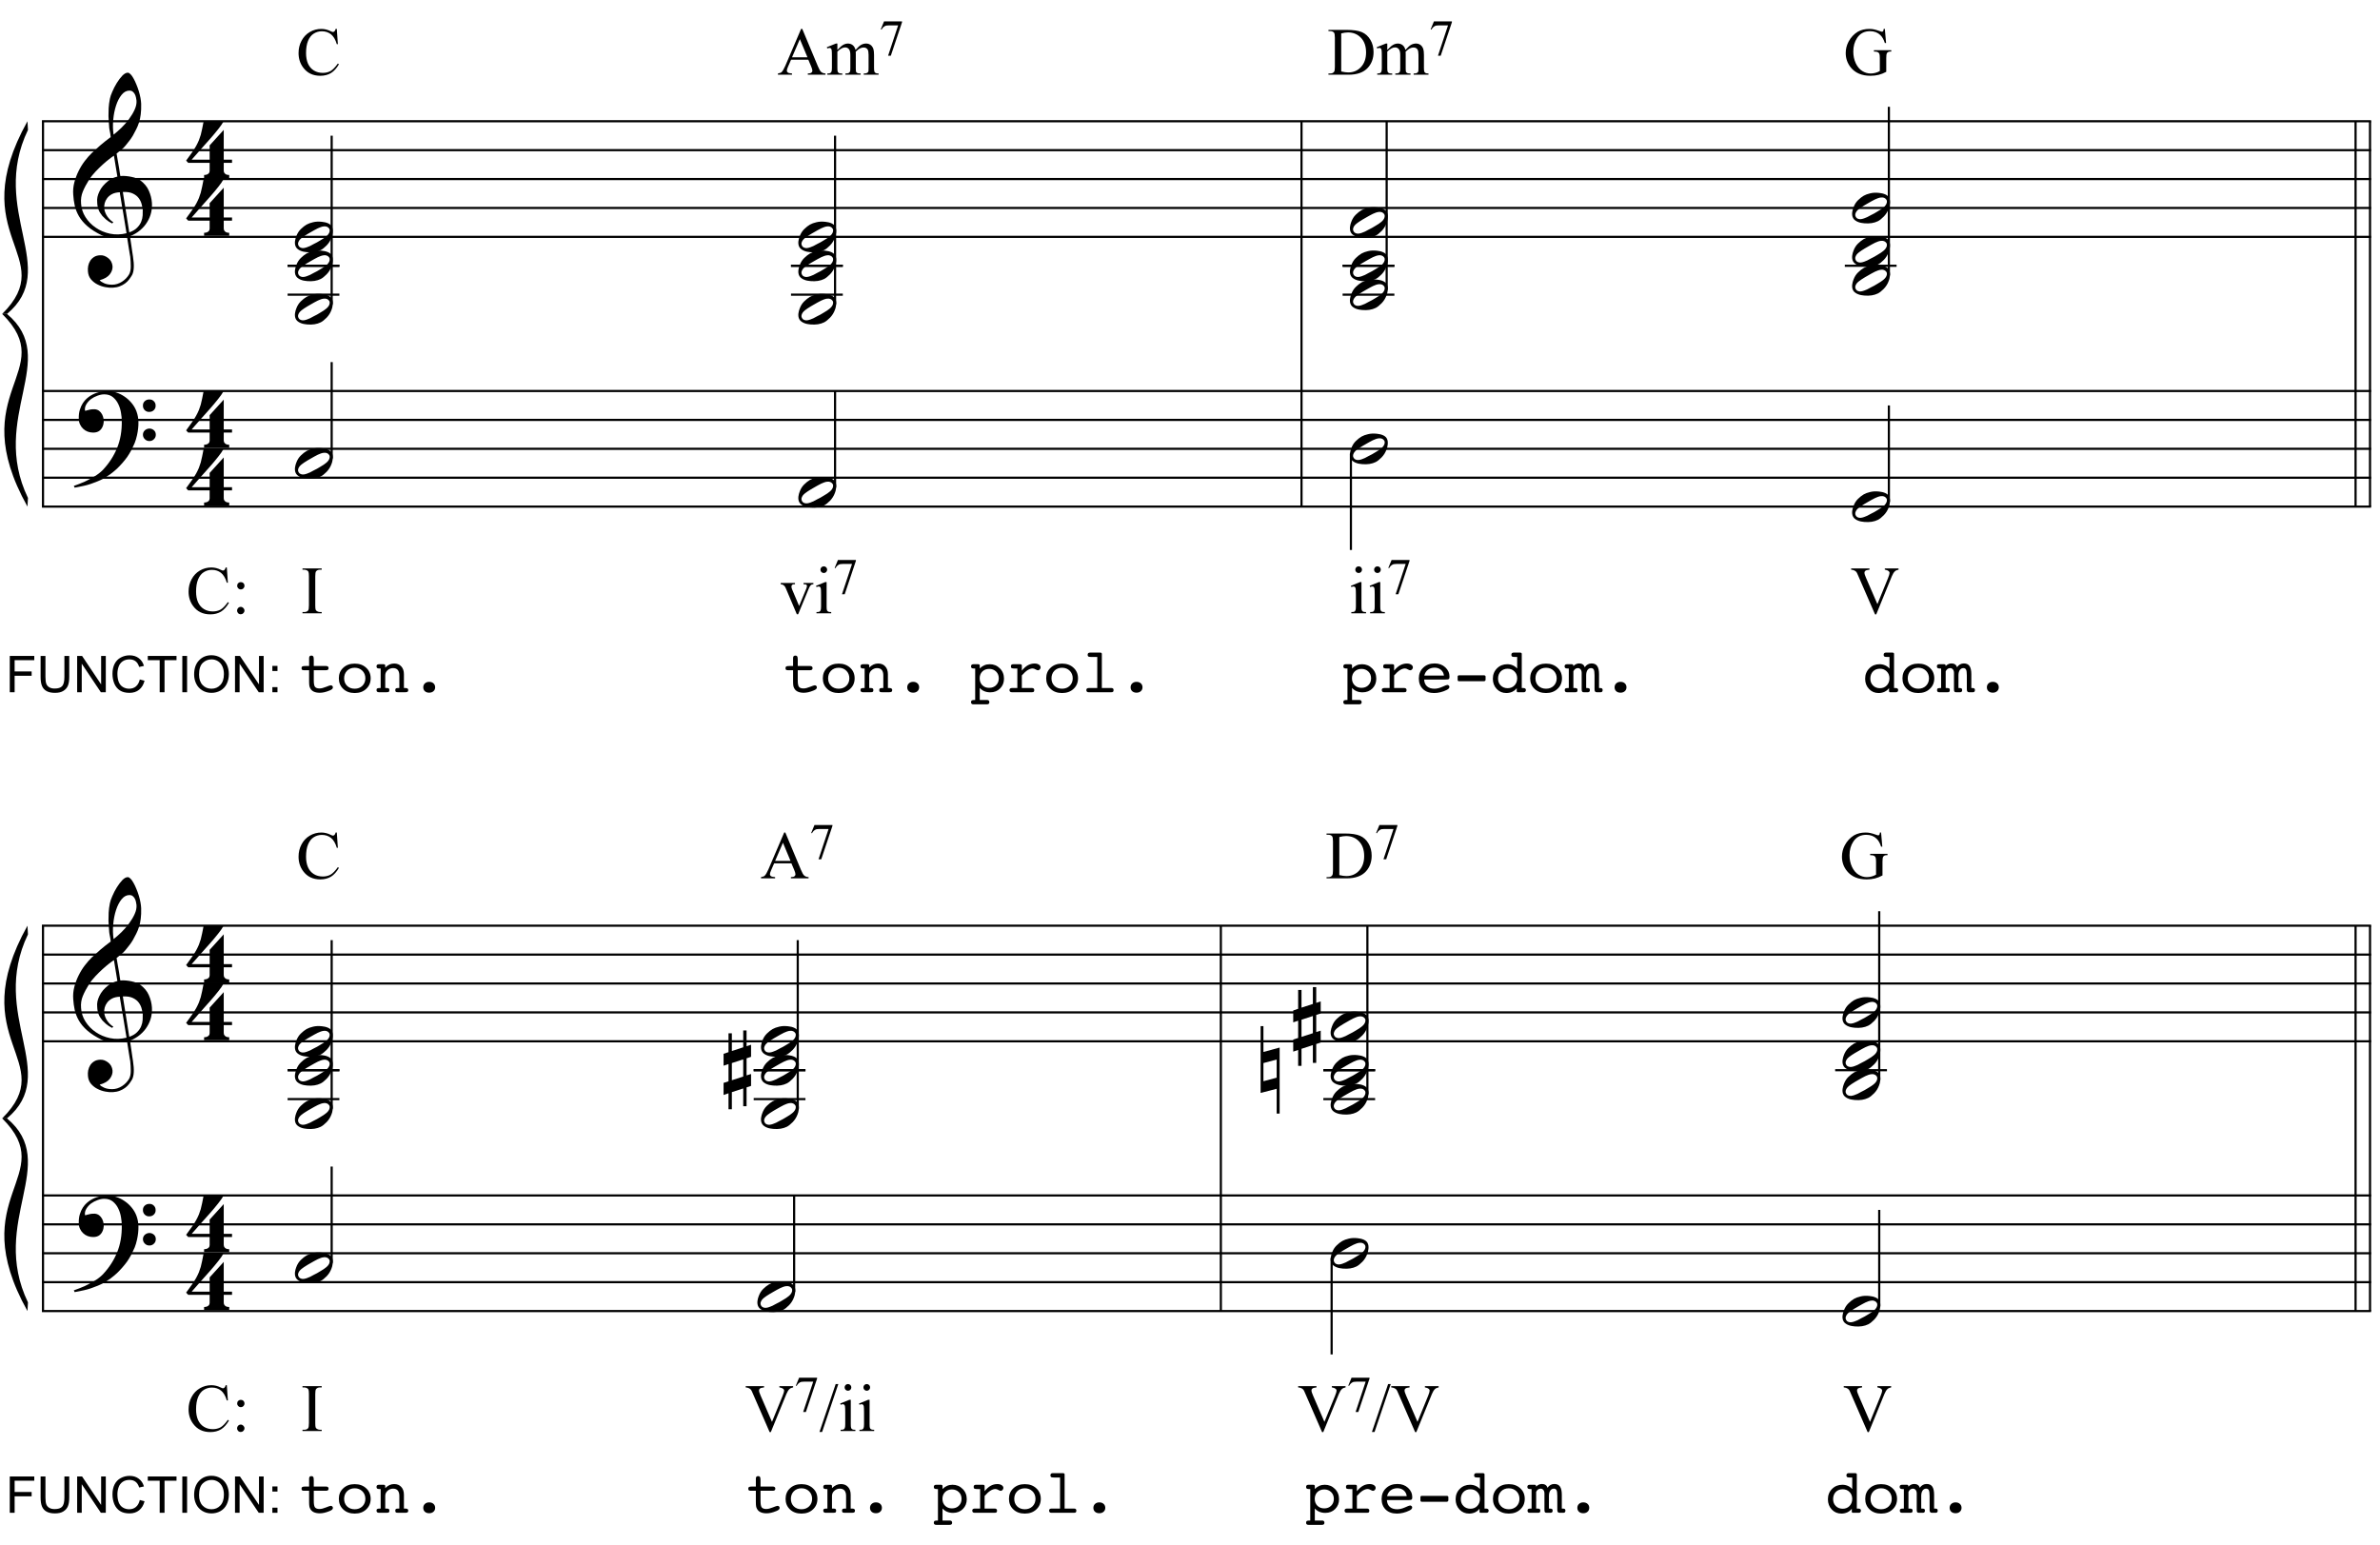 <?xml version="1.0" encoding="UTF-8"?>
<svg xmlns="http://www.w3.org/2000/svg" xmlns:xlink="http://www.w3.org/1999/xlink" width="422pt" height="274pt" viewBox="0 0 422 274" version="1.1">
<defs>
<g>
<symbol overflow="visible" id="glyph0-0">
<path style="stroke:none;" d=""/>
</symbol>
<symbol overflow="visible" id="glyph0-1">
<path style="stroke:none;" d="M 9.547 5.172 C 9.172 5.234 8.766 5.27 8.328 5.281 C 7.898 5.301 7.477 5.289 7.062 5.25 C 6.656 5.219 6.273 5.172 5.922 5.109 C 5.578 5.047 5.297 4.961 5.078 4.859 C 4.023 4.348 3.176 3.812 2.531 3.25 C 1.883 2.688 1.379 2.094 1.016 1.469 C 0.66 0.852 0.41 0.223 0.266 -0.422 C 0.129 -1.066 0.039 -1.719 0 -2.375 C -0.051 -3.082 0.008 -3.789 0.188 -4.5 C 0.375 -5.219 0.629 -5.898 0.953 -6.547 C 1.273 -7.203 1.645 -7.801 2.062 -8.344 C 2.477 -8.883 2.898 -9.363 3.328 -9.781 C 3.816 -10.238 4.328 -10.695 4.859 -11.156 C 5.398 -11.613 5.992 -12.082 6.641 -12.562 C 6.629 -12.738 6.613 -12.895 6.594 -13.031 C 6.57 -13.176 6.547 -13.316 6.516 -13.453 C 6.492 -13.598 6.461 -13.758 6.422 -13.938 C 6.391 -14.113 6.367 -14.332 6.359 -14.594 C 6.359 -14.707 6.344 -14.91 6.312 -15.203 C 6.281 -15.492 6.258 -15.848 6.25 -16.266 C 6.25 -16.68 6.258 -17.156 6.281 -17.688 C 6.312 -18.219 6.383 -18.773 6.5 -19.359 C 6.562 -19.691 6.707 -20.117 6.938 -20.641 C 7.164 -21.172 7.43 -21.68 7.734 -22.172 C 8.047 -22.672 8.367 -23.098 8.703 -23.453 C 9.047 -23.805 9.367 -23.984 9.672 -23.984 C 9.828 -23.984 9.992 -23.891 10.172 -23.703 C 10.348 -23.523 10.52 -23.281 10.688 -22.969 C 10.863 -22.664 11.031 -22.316 11.188 -21.922 C 11.352 -21.535 11.5 -21.133 11.625 -20.719 C 11.75 -20.312 11.848 -19.91 11.922 -19.516 C 11.992 -19.117 12.035 -18.77 12.047 -18.469 C 12.066 -17.758 12.039 -17.133 11.969 -16.594 C 11.906 -16.051 11.801 -15.566 11.656 -15.141 C 11.52 -14.711 11.359 -14.316 11.172 -13.953 C 10.992 -13.586 10.801 -13.223 10.594 -12.859 C 10.375 -12.484 10.148 -12.156 9.922 -11.875 C 9.703 -11.594 9.477 -11.312 9.25 -11.031 C 9 -10.727 8.738 -10.477 8.469 -10.281 C 8.207 -10.082 7.945 -9.867 7.688 -9.641 C 7.812 -8.941 7.922 -8.312 8.016 -7.75 C 8.055 -7.5 8.098 -7.258 8.141 -7.031 C 8.18 -6.801 8.211 -6.586 8.234 -6.391 C 8.266 -6.191 8.289 -6.023 8.312 -5.891 C 8.344 -5.766 8.359 -5.688 8.359 -5.656 C 8.691 -5.695 9.031 -5.695 9.375 -5.656 C 9.727 -5.625 10.062 -5.57 10.375 -5.5 C 10.695 -5.438 10.984 -5.348 11.234 -5.234 C 11.492 -5.129 11.695 -5.031 11.844 -4.938 C 12.582 -4.395 13.102 -3.77 13.406 -3.062 C 13.719 -2.363 13.898 -1.645 13.953 -0.906 C 13.992 -0.332 13.945 0.242 13.812 0.828 C 13.676 1.41 13.445 1.961 13.125 2.484 C 12.812 3.016 12.395 3.5 11.875 3.938 C 11.363 4.375 10.758 4.734 10.062 5.016 C 10.145 5.578 10.223 6.098 10.297 6.578 C 10.359 6.992 10.414 7.395 10.469 7.781 C 10.531 8.164 10.57 8.438 10.594 8.594 C 10.719 9.406 10.766 10.07 10.734 10.594 C 10.711 11.125 10.613 11.555 10.438 11.891 C 10.281 12.16 10.102 12.426 9.906 12.688 C 9.707 12.945 9.473 13.176 9.203 13.375 C 8.93 13.582 8.613 13.754 8.25 13.891 C 7.883 14.035 7.473 14.117 7.016 14.141 C 6.66 14.172 6.234 14.141 5.734 14.047 C 5.242 13.961 4.773 13.805 4.328 13.578 C 3.879 13.359 3.488 13.055 3.156 12.672 C 2.832 12.285 2.648 11.812 2.609 11.25 C 2.578 10.926 2.594 10.598 2.656 10.266 C 2.727 9.93 2.848 9.629 3.016 9.359 C 3.191 9.086 3.422 8.863 3.703 8.688 C 3.984 8.508 4.328 8.41 4.734 8.391 C 4.984 8.367 5.234 8.398 5.484 8.484 C 5.734 8.578 5.969 8.707 6.188 8.875 C 6.406 9.039 6.582 9.242 6.719 9.484 C 6.852 9.734 6.938 10.004 6.969 10.297 C 7.008 10.797 6.852 11.281 6.5 11.75 C 6.145 12.227 5.539 12.582 4.688 12.812 C 4.832 13 5.094 13.176 5.469 13.344 C 5.852 13.52 6.332 13.609 6.906 13.609 C 7.508 13.609 8.086 13.43 8.641 13.078 C 9.191 12.723 9.617 12.281 9.922 11.75 C 10.109 11.395 10.203 10.93 10.203 10.359 C 10.203 9.797 10.172 9.227 10.109 8.656 C 10.078 8.551 10.035 8.312 9.984 7.938 C 9.93 7.562 9.867 7.172 9.797 6.766 C 9.734 6.285 9.648 5.754 9.547 5.172 Z M 9.984 -20.812 C 9.453 -20.812 8.984 -20.562 8.578 -20.062 C 8.172 -19.562 7.844 -18.926 7.594 -18.156 C 7.344 -17.395 7.176 -16.555 7.094 -15.641 C 7.008 -14.723 7.031 -13.844 7.156 -13 C 7.602 -13.344 8.07 -13.754 8.562 -14.234 C 9.062 -14.723 9.508 -15.238 9.906 -15.781 C 10.312 -16.332 10.641 -16.883 10.891 -17.438 C 11.148 -18 11.258 -18.535 11.219 -19.047 C 11.195 -19.211 11.164 -19.395 11.125 -19.594 C 11.082 -19.801 11.016 -19.992 10.922 -20.172 C 10.828 -20.348 10.703 -20.5 10.547 -20.625 C 10.398 -20.75 10.211 -20.812 9.984 -20.812 Z M 9.938 4.328 C 10.531 4.117 10.988 3.848 11.312 3.516 C 11.645 3.191 11.891 2.836 12.047 2.453 C 12.203 2.078 12.289 1.695 12.312 1.312 C 12.332 0.926 12.336 0.582 12.328 0.281 C 12.297 0.039 12.234 -0.258 12.141 -0.625 C 12.055 -1 11.891 -1.359 11.641 -1.703 C 11.398 -2.047 11.051 -2.328 10.594 -2.547 C 10.145 -2.773 9.547 -2.867 8.797 -2.828 Z M 8.266 -2.781 C 7.703 -2.758 7.238 -2.648 6.875 -2.453 C 6.508 -2.254 6.223 -2.016 6.016 -1.734 C 5.805 -1.453 5.66 -1.156 5.578 -0.844 C 5.504 -0.531 5.477 -0.25 5.5 0 C 5.508 0.25 5.562 0.5 5.656 0.75 C 5.75 1.008 5.875 1.254 6.031 1.484 C 6.188 1.711 6.359 1.914 6.547 2.094 C 6.734 2.281 6.922 2.422 7.109 2.516 C 7.086 2.547 7.066 2.57 7.047 2.594 C 7.023 2.613 7 2.641 6.969 2.672 C 6.938 2.691 6.914 2.719 6.906 2.75 C 6.477 2.539 6.102 2.297 5.781 2.016 C 5.469 1.734 5.266 1.535 5.172 1.422 C 5.016 1.211 4.879 1.023 4.766 0.859 C 4.66 0.691 4.57 0.516 4.5 0.328 C 4.438 0.148 4.379 -0.047 4.328 -0.266 C 4.285 -0.484 4.258 -0.742 4.25 -1.047 C 4.219 -1.328 4.234 -1.629 4.297 -1.953 C 4.367 -2.273 4.484 -2.598 4.641 -2.922 C 4.797 -3.254 5 -3.57 5.25 -3.875 C 5.508 -4.188 5.812 -4.477 6.156 -4.75 C 6.332 -4.895 6.488 -5.004 6.625 -5.078 C 6.77 -5.16 6.906 -5.234 7.031 -5.297 C 7.156 -5.359 7.281 -5.406 7.406 -5.438 C 7.539 -5.477 7.68 -5.52 7.828 -5.562 L 7.219 -9.266 C 7.051 -9.172 6.781 -8.977 6.406 -8.688 C 6.039 -8.406 5.641 -8.066 5.203 -7.672 C 4.766 -7.273 4.332 -6.848 3.906 -6.391 C 3.477 -5.93 3.125 -5.488 2.844 -5.062 C 2.352 -4.281 1.973 -3.562 1.703 -2.906 C 1.43 -2.25 1.328 -1.539 1.391 -0.781 C 1.441 0.082 1.703 0.883 2.172 1.625 C 2.648 2.375 3.258 3 4 3.5 C 4.738 4.008 5.578 4.363 6.516 4.562 C 7.461 4.758 8.441 4.734 9.453 4.484 C 9.234 3.129 9.035 1.922 8.859 0.859 C 8.773 0.41 8.695 -0.031 8.625 -0.469 C 8.562 -0.906 8.5 -1.297 8.438 -1.641 C 8.375 -1.984 8.328 -2.258 8.297 -2.469 C 8.273 -2.676 8.266 -2.781 8.266 -2.781 Z M 8.266 -2.781 "/>
</symbol>
<symbol overflow="visible" id="glyph0-2">
<path style="stroke:none;" d="M 10.297 5.375 C 10.172 5.602 10.051 5.812 9.938 6 C 9.82 6.195 9.703 6.383 9.578 6.562 C 9.453 6.738 9.32 6.91 9.188 7.078 C 9.051 7.254 8.895 7.441 8.719 7.641 C 8.539 7.848 8.367 8.035 8.203 8.203 C 8.047 8.367 7.891 8.523 7.734 8.672 C 7.578 8.816 7.41 8.961 7.234 9.109 C 7.055 9.254 6.859 9.41 6.641 9.578 C 6.367 9.773 6.113 9.945 5.875 10.094 C 5.633 10.25 5.395 10.391 5.156 10.516 C 4.914 10.641 4.664 10.754 4.406 10.859 C 4.145 10.961 3.859 11.07 3.547 11.188 C 3.234 11.312 2.891 11.426 2.516 11.531 C 2.141 11.633 1.781 11.719 1.438 11.781 C 1.039 11.863 0.645 11.941 0.25 12.016 L 0.109 11.703 C 0.742 11.484 1.383 11.234 2.031 10.953 C 2.562 10.703 3.125 10.398 3.719 10.047 C 4.312 9.703 4.828 9.305 5.266 8.859 C 6.367 7.68 7.207 6.383 7.781 4.969 C 8.363 3.551 8.641 1.941 8.609 0.141 C 8.609 -0.266 8.562 -0.734 8.469 -1.266 C 8.383 -1.805 8.227 -2.312 8 -2.781 C 7.781 -3.258 7.469 -3.672 7.062 -4.016 C 6.656 -4.359 6.133 -4.531 5.5 -4.531 C 5.125 -4.531 4.727 -4.453 4.312 -4.297 C 3.895 -4.148 3.516 -3.953 3.172 -3.703 C 2.836 -3.453 2.562 -3.148 2.344 -2.797 C 2.125 -2.453 2.035 -2.082 2.078 -1.688 C 2.086 -1.625 2.129 -1.602 2.203 -1.625 C 2.273 -1.645 2.383 -1.676 2.531 -1.719 C 2.676 -1.758 2.852 -1.801 3.062 -1.844 C 3.27 -1.883 3.52 -1.898 3.812 -1.891 C 4.113 -1.867 4.375 -1.773 4.594 -1.609 C 4.812 -1.441 4.988 -1.227 5.125 -0.969 C 5.258 -0.707 5.348 -0.422 5.391 -0.109 C 5.43 0.191 5.414 0.488 5.344 0.781 C 5.238 1.227 5.039 1.582 4.75 1.844 C 4.457 2.113 4.051 2.25 3.531 2.25 C 3.195 2.25 2.875 2.191 2.562 2.078 C 2.258 1.961 1.992 1.797 1.766 1.578 C 1.535 1.367 1.348 1.109 1.203 0.797 C 1.055 0.492 0.984 0.145 0.984 -0.25 C 0.973 -0.832 1.035 -1.348 1.172 -1.797 C 1.316 -2.254 1.492 -2.645 1.703 -2.969 C 1.922 -3.301 2.148 -3.57 2.391 -3.781 C 2.629 -3.988 2.848 -4.156 3.047 -4.281 C 3.555 -4.594 4.07 -4.805 4.594 -4.922 C 5.113 -5.047 5.602 -5.113 6.062 -5.125 C 6.582 -5.125 7.102 -5.035 7.625 -4.859 C 8.156 -4.691 8.648 -4.445 9.109 -4.125 C 9.578 -3.812 9.992 -3.43 10.359 -2.984 C 10.734 -2.535 11.02 -2.039 11.219 -1.5 C 11.445 -0.883 11.562 -0.234 11.562 0.453 C 11.57 1.148 11.488 1.898 11.312 2.703 C 11.258 2.973 11.195 3.219 11.125 3.438 C 11.062 3.656 10.988 3.867 10.906 4.078 C 10.82 4.285 10.727 4.488 10.625 4.688 C 10.52 4.895 10.41 5.125 10.297 5.375 Z M 12.359 -2.516 C 12.348 -2.836 12.453 -3.102 12.672 -3.312 C 12.891 -3.52 13.156 -3.625 13.469 -3.625 C 13.781 -3.645 14.047 -3.551 14.266 -3.344 C 14.492 -3.133 14.609 -2.875 14.609 -2.562 C 14.629 -2.25 14.531 -1.977 14.312 -1.75 C 14.094 -1.531 13.828 -1.422 13.516 -1.422 C 13.191 -1.398 12.914 -1.5 12.688 -1.719 C 12.469 -1.938 12.359 -2.203 12.359 -2.516 Z M 12.359 2.641 C 12.359 2.328 12.469 2.066 12.688 1.859 C 12.906 1.66 13.172 1.551 13.484 1.531 C 13.797 1.531 14.066 1.629 14.297 1.828 C 14.523 2.023 14.641 2.285 14.641 2.609 C 14.648 2.922 14.547 3.188 14.328 3.406 C 14.109 3.633 13.844 3.75 13.531 3.75 C 13.219 3.758 12.945 3.656 12.719 3.438 C 12.488 3.219 12.367 2.953 12.359 2.641 Z M 12.359 2.641 "/>
</symbol>
<symbol overflow="visible" id="glyph0-3">
<path style="stroke:none;" d="M 6.828 2.25 L 6.828 3.609 C 6.828 3.816 6.875 3.973 6.969 4.078 C 7.062 4.191 7.172 4.273 7.297 4.328 C 7.453 4.379 7.617 4.406 7.797 4.406 L 7.797 4.938 L 3.344 4.938 L 3.344 4.406 C 3.52 4.406 3.68 4.379 3.828 4.328 C 3.953 4.285 4.066 4.211 4.172 4.109 C 4.273 4.004 4.328 3.852 4.328 3.656 L 4.328 2.25 L 0.531 2.25 L 0.156 1.859 C 0.57 1.305 0.922 0.82 1.203 0.406 C 1.492 -0.008 1.738 -0.395 1.938 -0.75 C 2.133 -1.113 2.297 -1.445 2.422 -1.75 C 2.547 -2.062 2.656 -2.379 2.75 -2.703 C 2.844 -3.035 2.926 -3.395 3 -3.781 C 3.07 -4.164 3.16 -4.613 3.266 -5.125 L 6.812 -5.125 C 6.602 -4.727 6.281 -4.258 5.844 -3.719 C 5.414 -3.176 4.938 -2.602 4.406 -2 C 3.875 -1.395 3.32 -0.773 2.75 -0.141 C 2.176 0.492 1.641 1.102 1.141 1.688 L 4.328 1.688 L 4.328 -0.844 L 6.828 -3.594 L 6.828 1.688 L 8.297 1.688 L 8.297 2.25 Z M 6.828 2.25 "/>
</symbol>
<symbol overflow="visible" id="glyph0-4">
<path style="stroke:none;" d="M 6.562 -1.828 C 6.645 -1.672 6.695 -1.5 6.719 -1.312 C 6.738 -1.133 6.738 -0.953 6.719 -0.766 C 6.695 -0.578 6.664 -0.398 6.625 -0.234 C 6.582 -0.078 6.539 0.047 6.5 0.141 C 6.312 0.66 6.023 1.117 5.641 1.516 C 5.254 1.91 4.906 2.188 4.594 2.344 C 3.926 2.676 3.125 2.801 2.188 2.719 C 2.051 2.707 1.891 2.688 1.703 2.656 C 1.523 2.633 1.344 2.586 1.156 2.516 C 0.969 2.453 0.789 2.363 0.625 2.25 C 0.457 2.145 0.32 2.008 0.219 1.844 C 0.113 1.664 0.051 1.484 0.031 1.297 C 0.008 1.117 0.008 0.941 0.031 0.766 C 0.051 0.598 0.082 0.441 0.125 0.297 C 0.164 0.148 0.207 0.023 0.25 -0.078 C 0.438 -0.598 0.707 -1.031 1.062 -1.375 C 1.414 -1.719 1.754 -1.984 2.078 -2.172 C 2.391 -2.348 2.773 -2.488 3.234 -2.594 C 3.691 -2.707 4.207 -2.734 4.781 -2.672 C 4.883 -2.648 5.02 -2.629 5.188 -2.609 C 5.352 -2.586 5.52 -2.547 5.688 -2.484 C 5.852 -2.43 6.016 -2.352 6.172 -2.25 C 6.336 -2.145 6.469 -2.004 6.562 -1.828 Z M 6.094 -1.469 C 5.977 -1.633 5.844 -1.742 5.688 -1.797 C 5.531 -1.859 5.359 -1.879 5.172 -1.859 C 4.992 -1.848 4.805 -1.805 4.609 -1.734 C 4.422 -1.672 4.242 -1.598 4.078 -1.516 C 3.848 -1.41 3.641 -1.301 3.453 -1.188 C 3.266 -1.082 3.07 -0.973 2.875 -0.859 C 2.477 -0.641 2.07 -0.395 1.656 -0.125 C 1.508 -0.031 1.359 0.078 1.203 0.203 C 1.047 0.328 0.91 0.461 0.797 0.609 C 0.691 0.766 0.617 0.926 0.578 1.094 C 0.547 1.27 0.578 1.438 0.672 1.594 C 0.766 1.758 0.895 1.867 1.062 1.922 C 1.227 1.984 1.398 2.004 1.578 1.984 C 1.766 1.961 1.953 1.914 2.141 1.844 C 2.336 1.781 2.52 1.707 2.688 1.625 C 2.914 1.508 3.129 1.395 3.328 1.281 C 3.523 1.176 3.727 1.07 3.938 0.969 C 4.145 0.852 4.336 0.738 4.516 0.625 C 4.703 0.52 4.906 0.395 5.125 0.25 C 5.258 0.156 5.406 0.047 5.562 -0.078 C 5.719 -0.203 5.848 -0.336 5.953 -0.484 C 6.066 -0.641 6.141 -0.801 6.172 -0.969 C 6.211 -1.145 6.188 -1.312 6.094 -1.469 Z M 6.094 -1.469 "/>
</symbol>
<symbol overflow="visible" id="glyph0-5">
<path style="stroke:none;" d="M 1.469 -1.266 L 1.469 1.781 L 3.484 1.125 L 3.484 -1.922 Z M 0.875 -3.203 L 0.875 -6.547 L 1.469 -6.547 L 1.469 -3.406 L 3.484 -4.062 L 3.484 -7.047 L 4.078 -7.047 L 4.078 -4.25 L 4.875 -4.516 L 4.875 -2.375 L 4.078 -2.109 L 4.078 0.922 L 4.875 0.672 L 4.875 2.781 L 4.078 3.047 L 4.078 6.391 L 3.484 6.391 L 3.484 3.234 L 1.469 3.891 L 1.469 6.922 L 0.875 6.922 L 0.875 4.094 L 0 4.391 L 0 2.25 L 0.875 1.969 L 0.875 -1.094 L 0 -0.797 L 0 -2.906 Z M 0.875 -3.203 "/>
</symbol>
<symbol overflow="visible" id="glyph0-6">
<path style="stroke:none;" d="M 0.484 -1.266 L 0.484 1.953 L 2.828 1.328 L 2.828 -1.891 Z M 3.359 -4.016 L 3.359 7.688 L 2.828 7.688 L 2.828 3.297 L -0.016 4.031 L -0.016 -7.812 L 0.484 -7.812 L 0.484 -3.234 Z M 3.359 -4.016 "/>
</symbol>
<symbol overflow="visible" id="glyph1-0">
<path style="stroke:none;" d="M 1.672 0 L 1.672 -7.5 L 7.672 -7.5 L 7.672 0 Z M 1.859 -0.188 L 7.484 -0.188 L 7.484 -7.312 L 1.859 -7.312 Z M 1.859 -0.188 "/>
</symbol>
<symbol overflow="visible" id="glyph1-1">
<path style="stroke:none;" d="M 7.219 -8.125 L 7.406 -5.422 L 7.219 -5.422 C 6.977 -6.234 6.633 -6.816 6.188 -7.172 C 5.738 -7.523 5.203 -7.703 4.578 -7.703 C 4.047 -7.703 3.566 -7.566 3.141 -7.297 C 2.711 -7.035 2.375 -6.609 2.125 -6.016 C 1.883 -5.43 1.766 -4.707 1.766 -3.844 C 1.766 -3.125 1.879 -2.5 2.109 -1.969 C 2.348 -1.438 2.695 -1.031 3.156 -0.75 C 3.613 -0.469 4.141 -0.328 4.734 -0.328 C 5.254 -0.328 5.711 -0.438 6.109 -0.656 C 6.504 -0.883 6.938 -1.328 7.406 -1.984 L 7.594 -1.859 C 7.188 -1.148 6.719 -0.629 6.188 -0.297 C 5.656 0.023 5.023 0.188 4.297 0.188 C 2.984 0.188 1.969 -0.301 1.25 -1.281 C 0.707 -2.008 0.438 -2.863 0.438 -3.844 C 0.438 -4.645 0.613 -5.375 0.969 -6.031 C 1.32 -6.695 1.812 -7.211 2.438 -7.578 C 3.062 -7.941 3.742 -8.125 4.484 -8.125 C 5.055 -8.125 5.617 -7.984 6.172 -7.703 C 6.336 -7.617 6.457 -7.578 6.531 -7.578 C 6.633 -7.578 6.723 -7.613 6.797 -7.688 C 6.898 -7.789 6.973 -7.938 7.016 -8.125 Z M 7.219 -8.125 "/>
</symbol>
<symbol overflow="visible" id="glyph1-2">
<path style="stroke:none;" d=""/>
</symbol>
<symbol overflow="visible" id="glyph1-3">
<path style="stroke:none;" d="M 5.484 -2.656 L 2.422 -2.656 L 1.875 -1.406 C 1.738 -1.094 1.672 -0.863 1.672 -0.719 C 1.672 -0.594 1.727 -0.484 1.844 -0.391 C 1.957 -0.305 2.207 -0.25 2.594 -0.219 L 2.594 0 L 0.094 0 L 0.094 -0.219 C 0.426 -0.281 0.641 -0.359 0.734 -0.453 C 0.93 -0.641 1.156 -1.02 1.406 -1.594 L 4.203 -8.125 L 4.406 -8.125 L 7.172 -1.516 C 7.391 -0.984 7.586 -0.641 7.766 -0.484 C 7.953 -0.328 8.207 -0.238 8.531 -0.219 L 8.531 0 L 5.391 0 L 5.391 -0.219 C 5.711 -0.227 5.926 -0.281 6.031 -0.375 C 6.145 -0.469 6.203 -0.578 6.203 -0.703 C 6.203 -0.879 6.125 -1.148 5.969 -1.516 Z M 5.328 -3.094 L 3.984 -6.312 L 2.594 -3.094 Z M 5.328 -3.094 "/>
</symbol>
<symbol overflow="visible" id="glyph1-4">
<path style="stroke:none;" d="M 1.969 -4.391 C 2.363 -4.773 2.594 -5 2.656 -5.062 C 2.832 -5.207 3.02 -5.32 3.219 -5.406 C 3.426 -5.488 3.629 -5.531 3.828 -5.531 C 4.172 -5.531 4.461 -5.43 4.703 -5.234 C 4.941 -5.035 5.102 -4.754 5.188 -4.391 C 5.594 -4.859 5.93 -5.164 6.203 -5.312 C 6.484 -5.457 6.77 -5.531 7.062 -5.531 C 7.344 -5.531 7.594 -5.457 7.812 -5.312 C 8.039 -5.164 8.219 -4.926 8.344 -4.594 C 8.426 -4.363 8.469 -4.004 8.469 -3.516 L 8.469 -1.219 C 8.469 -0.875 8.492 -0.641 8.547 -0.516 C 8.586 -0.43 8.66 -0.359 8.766 -0.297 C 8.867 -0.242 9.039 -0.219 9.281 -0.219 L 9.281 0 L 6.641 0 L 6.641 -0.219 L 6.75 -0.219 C 6.977 -0.219 7.156 -0.258 7.281 -0.344 C 7.375 -0.406 7.441 -0.504 7.484 -0.641 C 7.492 -0.711 7.5 -0.906 7.5 -1.219 L 7.5 -3.516 C 7.5 -3.953 7.445 -4.266 7.344 -4.453 C 7.188 -4.703 6.941 -4.828 6.609 -4.828 C 6.398 -4.828 6.191 -4.773 5.984 -4.672 C 5.773 -4.566 5.523 -4.375 5.234 -4.094 L 5.219 -4.031 L 5.234 -3.781 L 5.234 -1.219 C 5.234 -0.844 5.25 -0.609 5.281 -0.516 C 5.32 -0.43 5.398 -0.359 5.516 -0.297 C 5.629 -0.242 5.82 -0.219 6.094 -0.219 L 6.094 0 L 3.391 0 L 3.391 -0.219 C 3.68 -0.219 3.883 -0.25 4 -0.312 C 4.113 -0.383 4.191 -0.492 4.234 -0.641 C 4.254 -0.703 4.266 -0.895 4.266 -1.219 L 4.266 -3.516 C 4.266 -3.953 4.195 -4.27 4.062 -4.469 C 3.895 -4.719 3.656 -4.844 3.344 -4.844 C 3.133 -4.844 2.926 -4.785 2.719 -4.672 C 2.395 -4.492 2.145 -4.301 1.969 -4.094 L 1.969 -1.219 C 1.969 -0.863 1.988 -0.633 2.031 -0.531 C 2.082 -0.426 2.156 -0.348 2.25 -0.297 C 2.352 -0.242 2.551 -0.219 2.844 -0.219 L 2.844 0 L 0.188 0 L 0.188 -0.219 C 0.438 -0.219 0.609 -0.242 0.703 -0.297 C 0.797 -0.348 0.867 -0.43 0.922 -0.547 C 0.973 -0.66 1 -0.883 1 -1.219 L 1 -3.266 C 1 -3.859 0.984 -4.238 0.953 -4.406 C 0.922 -4.531 0.875 -4.617 0.812 -4.672 C 0.758 -4.723 0.68 -4.75 0.578 -4.75 C 0.473 -4.75 0.344 -4.719 0.188 -4.656 L 0.094 -4.875 L 1.719 -5.531 L 1.969 -5.531 Z M 1.969 -4.391 "/>
</symbol>
<symbol overflow="visible" id="glyph1-5">
<path style="stroke:none;" d="M 0.203 0 L 0.203 -0.219 L 0.5 -0.219 C 0.844 -0.219 1.082 -0.328 1.219 -0.547 C 1.301 -0.672 1.344 -0.957 1.344 -1.406 L 1.344 -6.547 C 1.344 -7.035 1.289 -7.344 1.188 -7.469 C 1.031 -7.645 0.801 -7.734 0.5 -7.734 L 0.203 -7.734 L 0.203 -7.953 L 3.438 -7.953 C 4.625 -7.953 5.523 -7.816 6.141 -7.547 C 6.766 -7.273 7.266 -6.82 7.641 -6.188 C 8.016 -5.562 8.203 -4.836 8.203 -4.016 C 8.203 -2.91 7.867 -1.988 7.203 -1.25 C 6.453 -0.414 5.301 0 3.75 0 Z M 2.469 -0.578 C 2.969 -0.461 3.383 -0.406 3.719 -0.406 C 4.625 -0.406 5.375 -0.723 5.969 -1.359 C 6.57 -2.004 6.875 -2.867 6.875 -3.953 C 6.875 -5.055 6.57 -5.922 5.969 -6.547 C 5.375 -7.18 4.609 -7.5 3.672 -7.5 C 3.316 -7.5 2.914 -7.441 2.469 -7.328 Z M 2.469 -0.578 "/>
</symbol>
<symbol overflow="visible" id="glyph1-6">
<path style="stroke:none;" d="M 7.359 -8.125 L 7.578 -5.625 L 7.359 -5.625 C 7.16 -6.25 6.895 -6.719 6.562 -7.031 C 6.094 -7.488 5.484 -7.719 4.734 -7.719 C 3.723 -7.719 2.957 -7.316 2.438 -6.516 C 1.988 -5.836 1.766 -5.035 1.766 -4.109 C 1.766 -3.348 1.91 -2.656 2.203 -2.031 C 2.504 -1.406 2.891 -0.945 3.359 -0.656 C 3.836 -0.363 4.328 -0.219 4.828 -0.219 C 5.117 -0.219 5.398 -0.254 5.672 -0.328 C 5.941 -0.398 6.207 -0.508 6.469 -0.656 L 6.469 -2.953 C 6.469 -3.348 6.438 -3.609 6.375 -3.734 C 6.312 -3.859 6.219 -3.953 6.094 -4.016 C 5.969 -4.078 5.742 -4.109 5.422 -4.109 L 5.422 -4.344 L 8.5 -4.344 L 8.5 -4.109 L 8.344 -4.109 C 8.039 -4.109 7.832 -4.008 7.719 -3.812 C 7.645 -3.664 7.609 -3.379 7.609 -2.953 L 7.609 -0.516 C 7.16 -0.273 6.719 -0.098 6.281 0.016 C 5.844 0.129 5.352 0.188 4.812 0.188 C 3.281 0.188 2.113 -0.305 1.312 -1.297 C 0.719 -2.035 0.422 -2.883 0.422 -3.844 C 0.422 -4.551 0.586 -5.223 0.922 -5.859 C 1.328 -6.617 1.875 -7.207 2.562 -7.625 C 3.145 -7.957 3.832 -8.125 4.625 -8.125 C 4.914 -8.125 5.176 -8.098 5.406 -8.047 C 5.645 -8.004 5.984 -7.906 6.422 -7.75 C 6.641 -7.664 6.785 -7.625 6.859 -7.625 C 6.93 -7.625 6.992 -7.656 7.047 -7.719 C 7.098 -7.789 7.133 -7.926 7.156 -8.125 Z M 7.359 -8.125 "/>
</symbol>
<symbol overflow="visible" id="glyph1-7">
<path style="stroke:none;" d="M 1.688 -5.531 C 1.875 -5.531 2.031 -5.469 2.156 -5.344 C 2.281 -5.219 2.344 -5.062 2.344 -4.875 C 2.344 -4.695 2.281 -4.547 2.156 -4.422 C 2.031 -4.297 1.875 -4.234 1.688 -4.234 C 1.508 -4.234 1.359 -4.297 1.234 -4.422 C 1.109 -4.547 1.047 -4.695 1.047 -4.875 C 1.047 -5.062 1.109 -5.219 1.234 -5.344 C 1.359 -5.469 1.508 -5.531 1.688 -5.531 Z M 1.688 -1.141 C 1.863 -1.141 2.016 -1.07 2.141 -0.938 C 2.273 -0.812 2.344 -0.66 2.344 -0.484 C 2.344 -0.305 2.273 -0.148 2.141 -0.016 C 2.016 0.109 1.863 0.172 1.688 0.172 C 1.5 0.172 1.344 0.109 1.219 -0.016 C 1.094 -0.148 1.031 -0.305 1.031 -0.484 C 1.031 -0.66 1.094 -0.812 1.219 -0.938 C 1.344 -1.07 1.5 -1.141 1.688 -1.141 Z M 1.688 -1.141 "/>
</symbol>
<symbol overflow="visible" id="glyph1-8">
<path style="stroke:none;" d="M 3.703 -0.219 L 3.703 0 L 0.297 0 L 0.297 -0.219 L 0.578 -0.219 C 0.91 -0.219 1.148 -0.312 1.297 -0.5 C 1.391 -0.625 1.438 -0.926 1.438 -1.406 L 1.438 -6.547 C 1.438 -6.941 1.41 -7.207 1.359 -7.344 C 1.316 -7.438 1.238 -7.52 1.125 -7.594 C 0.945 -7.688 0.766 -7.734 0.578 -7.734 L 0.297 -7.734 L 0.297 -7.953 L 3.703 -7.953 L 3.703 -7.734 L 3.422 -7.734 C 3.098 -7.734 2.859 -7.633 2.703 -7.438 C 2.609 -7.312 2.562 -7.016 2.562 -6.547 L 2.562 -1.406 C 2.562 -1 2.586 -0.734 2.641 -0.609 C 2.68 -0.516 2.766 -0.43 2.891 -0.359 C 3.055 -0.266 3.234 -0.219 3.422 -0.219 Z M 3.703 -0.219 "/>
</symbol>
<symbol overflow="visible" id="glyph1-9">
<path style="stroke:none;" d="M 0.094 -5.375 L 2.625 -5.375 L 2.625 -5.156 L 2.469 -5.156 C 2.312 -5.156 2.191 -5.113 2.109 -5.031 C 2.035 -4.957 2 -4.859 2 -4.734 C 2 -4.598 2.035 -4.438 2.109 -4.25 L 3.359 -1.297 L 4.625 -4.359 C 4.707 -4.578 4.75 -4.742 4.75 -4.859 C 4.75 -4.922 4.734 -4.969 4.703 -5 C 4.66 -5.062 4.602 -5.102 4.531 -5.125 C 4.469 -5.145 4.336 -5.156 4.141 -5.156 L 4.141 -5.375 L 5.891 -5.375 L 5.891 -5.156 C 5.68 -5.133 5.539 -5.094 5.469 -5.031 C 5.332 -4.914 5.207 -4.719 5.094 -4.438 L 3.188 0.172 L 2.953 0.172 L 1.031 -4.359 C 0.945 -4.578 0.863 -4.727 0.781 -4.812 C 0.707 -4.906 0.613 -4.984 0.5 -5.047 C 0.426 -5.086 0.289 -5.125 0.094 -5.156 Z M 0.094 -5.375 "/>
</symbol>
<symbol overflow="visible" id="glyph1-10">
<path style="stroke:none;" d="M 1.734 -8.328 C 1.898 -8.328 2.039 -8.27 2.156 -8.156 C 2.27 -8.039 2.328 -7.898 2.328 -7.734 C 2.328 -7.578 2.27 -7.438 2.156 -7.312 C 2.039 -7.195 1.898 -7.141 1.734 -7.141 C 1.578 -7.141 1.438 -7.195 1.312 -7.312 C 1.195 -7.438 1.141 -7.578 1.141 -7.734 C 1.141 -7.898 1.195 -8.039 1.312 -8.156 C 1.426 -8.27 1.566 -8.328 1.734 -8.328 Z M 2.234 -5.531 L 2.234 -1.219 C 2.234 -0.875 2.254 -0.645 2.297 -0.531 C 2.348 -0.426 2.422 -0.348 2.516 -0.297 C 2.609 -0.242 2.785 -0.219 3.047 -0.219 L 3.047 0 L 0.438 0 L 0.438 -0.219 C 0.695 -0.219 0.867 -0.238 0.953 -0.281 C 1.047 -0.332 1.117 -0.414 1.172 -0.531 C 1.223 -0.656 1.25 -0.883 1.25 -1.219 L 1.25 -3.281 C 1.25 -3.863 1.234 -4.238 1.203 -4.406 C 1.172 -4.531 1.125 -4.617 1.062 -4.672 C 1.008 -4.723 0.93 -4.75 0.828 -4.75 C 0.723 -4.75 0.594 -4.719 0.438 -4.656 L 0.359 -4.875 L 1.969 -5.531 Z M 2.234 -5.531 "/>
</symbol>
<symbol overflow="visible" id="glyph1-11">
<path style="stroke:none;" d="M 8.516 -7.953 L 8.516 -7.734 C 8.234 -7.68 8.02 -7.586 7.875 -7.453 C 7.676 -7.266 7.492 -6.973 7.328 -6.578 L 4.562 0.188 L 4.344 0.188 L 1.359 -6.672 C 1.211 -7.023 1.109 -7.238 1.047 -7.312 C 0.941 -7.438 0.816 -7.531 0.672 -7.594 C 0.535 -7.664 0.348 -7.711 0.109 -7.734 L 0.109 -7.953 L 3.359 -7.953 L 3.359 -7.734 C 2.984 -7.691 2.738 -7.625 2.625 -7.531 C 2.52 -7.445 2.469 -7.336 2.469 -7.203 C 2.469 -7.004 2.562 -6.695 2.75 -6.281 L 4.766 -1.625 L 6.641 -6.219 C 6.828 -6.676 6.922 -6.992 6.922 -7.172 C 6.922 -7.285 6.863 -7.391 6.75 -7.484 C 6.633 -7.586 6.441 -7.664 6.172 -7.719 C 6.148 -7.719 6.117 -7.723 6.078 -7.734 L 6.078 -7.953 Z M 8.516 -7.953 "/>
</symbol>
<symbol overflow="visible" id="glyph1-12">
<path style="stroke:none;" d="M 3.359 -8.328 L 0.484 0.172 L 0.016 0.172 L 2.891 -8.328 Z M 3.359 -8.328 "/>
</symbol>
<symbol overflow="visible" id="glyph2-0">
<path style="stroke:none;" d="M 1.25 0 L 1.25 -5.625 L 5.75 -5.625 L 5.75 0 Z M 1.391 -0.141 L 5.609 -0.141 L 5.609 -5.484 L 1.391 -5.484 Z M 1.391 -0.141 "/>
</symbol>
<symbol overflow="visible" id="glyph2-1">
<path style="stroke:none;" d="M 0.906 -5.953 L 4.094 -5.953 L 4.094 -5.797 L 2.109 0.125 L 1.625 0.125 L 3.406 -5.25 L 1.766 -5.25 C 1.43 -5.25 1.195 -5.207 1.062 -5.125 C 0.812 -4.988 0.613 -4.781 0.469 -4.5 L 0.328 -4.547 Z M 0.906 -5.953 "/>
</symbol>
<symbol overflow="visible" id="glyph3-0">
<path style="stroke:none;" d="M 1.125 0 L 1.125 -5.625 L 5.625 -5.625 L 5.625 0 Z M 1.266 -0.141 L 5.484 -0.141 L 5.484 -5.484 L 1.266 -5.484 Z M 1.266 -0.141 "/>
</symbol>
<symbol overflow="visible" id="glyph3-1">
<path style="stroke:none;" d="M 0.734 0 L 0.734 -6.438 L 5.078 -6.438 L 5.078 -5.688 L 1.594 -5.688 L 1.594 -3.688 L 4.609 -3.688 L 4.609 -2.922 L 1.594 -2.922 L 1.594 0 Z M 0.734 0 "/>
</symbol>
<symbol overflow="visible" id="glyph3-2">
<path style="stroke:none;" d="M 4.922 -6.438 L 5.781 -6.438 L 5.781 -2.719 C 5.781 -2.07 5.703 -1.555 5.547 -1.172 C 5.398 -0.797 5.133 -0.488 4.75 -0.25 C 4.375 -0.008 3.875 0.109 3.25 0.109 C 2.645 0.109 2.148 0.004 1.766 -0.203 C 1.391 -0.41 1.117 -0.711 0.953 -1.109 C 0.785 -1.504 0.703 -2.039 0.703 -2.719 L 0.703 -6.438 L 1.562 -6.438 L 1.562 -2.719 C 1.562 -2.164 1.613 -1.754 1.719 -1.484 C 1.82 -1.223 2 -1.02 2.25 -0.875 C 2.5 -0.727 2.812 -0.656 3.188 -0.656 C 3.812 -0.656 4.254 -0.797 4.516 -1.078 C 4.785 -1.367 4.922 -1.914 4.922 -2.719 Z M 4.922 -6.438 "/>
</symbol>
<symbol overflow="visible" id="glyph3-3">
<path style="stroke:none;" d="M 0.688 0 L 0.688 -6.438 L 1.562 -6.438 L 4.938 -1.391 L 4.938 -6.438 L 5.766 -6.438 L 5.766 0 L 4.891 0 L 1.5 -5.062 L 1.5 0 Z M 0.688 0 "/>
</symbol>
<symbol overflow="visible" id="glyph3-4">
<path style="stroke:none;" d="M 5.297 -2.266 L 6.141 -2.047 C 5.961 -1.348 5.641 -0.812 5.172 -0.438 C 4.711 -0.07 4.145 0.109 3.469 0.109 C 2.781 0.109 2.219 -0.031 1.781 -0.312 C 1.344 -0.594 1.008 -1 0.781 -1.531 C 0.562 -2.07 0.453 -2.648 0.453 -3.266 C 0.453 -3.941 0.578 -4.531 0.828 -5.031 C 1.086 -5.531 1.453 -5.906 1.922 -6.156 C 2.398 -6.414 2.922 -6.547 3.484 -6.547 C 4.129 -6.547 4.672 -6.379 5.109 -6.047 C 5.555 -5.723 5.863 -5.266 6.031 -4.672 L 5.188 -4.484 C 5.039 -4.953 4.828 -5.289 4.547 -5.5 C 4.266 -5.719 3.906 -5.828 3.469 -5.828 C 2.977 -5.828 2.566 -5.707 2.234 -5.469 C 1.898 -5.227 1.664 -4.906 1.531 -4.5 C 1.395 -4.102 1.328 -3.695 1.328 -3.281 C 1.328 -2.727 1.406 -2.242 1.562 -1.828 C 1.727 -1.422 1.977 -1.117 2.312 -0.922 C 2.645 -0.723 3.008 -0.625 3.406 -0.625 C 3.883 -0.625 4.285 -0.758 4.609 -1.031 C 4.941 -1.312 5.172 -1.723 5.297 -2.266 Z M 5.297 -2.266 "/>
</symbol>
<symbol overflow="visible" id="glyph3-5">
<path style="stroke:none;" d="M 2.328 0 L 2.328 -5.688 L 0.219 -5.688 L 0.219 -6.438 L 5.312 -6.438 L 5.312 -5.688 L 3.188 -5.688 L 3.188 0 Z M 2.328 0 "/>
</symbol>
<symbol overflow="visible" id="glyph3-6">
<path style="stroke:none;" d="M 0.844 0 L 0.844 -6.438 L 1.688 -6.438 L 1.688 0 Z M 0.844 0 "/>
</symbol>
<symbol overflow="visible" id="glyph3-7">
<path style="stroke:none;" d="M 0.438 -3.141 C 0.438 -4.203 0.723 -5.035 1.297 -5.641 C 1.867 -6.254 2.609 -6.562 3.516 -6.562 C 4.109 -6.562 4.645 -6.414 5.125 -6.125 C 5.602 -5.844 5.969 -5.445 6.219 -4.938 C 6.469 -4.426 6.594 -3.852 6.594 -3.219 C 6.594 -2.562 6.461 -1.973 6.203 -1.453 C 5.941 -0.941 5.566 -0.551 5.078 -0.281 C 4.598 -0.02 4.078 0.109 3.516 0.109 C 2.91 0.109 2.367 -0.035 1.891 -0.328 C 1.41 -0.617 1.047 -1.02 0.797 -1.531 C 0.555 -2.039 0.438 -2.578 0.438 -3.141 Z M 1.312 -3.125 C 1.312 -2.344 1.52 -1.727 1.938 -1.281 C 2.352 -0.844 2.879 -0.625 3.516 -0.625 C 4.148 -0.625 4.676 -0.848 5.094 -1.297 C 5.508 -1.742 5.719 -2.383 5.719 -3.219 C 5.719 -3.738 5.629 -4.191 5.453 -4.578 C 5.273 -4.973 5.016 -5.281 4.672 -5.5 C 4.328 -5.719 3.945 -5.828 3.531 -5.828 C 2.926 -5.828 2.406 -5.617 1.969 -5.203 C 1.531 -4.785 1.312 -4.094 1.312 -3.125 Z M 1.312 -3.125 "/>
</symbol>
<symbol overflow="visible" id="glyph3-8">
<path style="stroke:none;" d="M 0.812 -3.766 L 0.812 -4.672 L 1.719 -4.672 L 1.719 -3.766 Z M 0.812 0 L 0.812 -0.906 L 1.719 -0.906 L 1.719 0 Z M 0.812 0 "/>
</symbol>
<symbol overflow="visible" id="glyph4-0">
<path style="stroke:none;" d="M 0.547 1.938 L 0.547 -7.75 L 6.047 -7.75 L 6.047 1.938 Z M 1.172 1.328 L 5.438 1.328 L 5.438 -7.141 L 1.172 -7.141 Z M 1.172 1.328 "/>
</symbol>
<symbol overflow="visible" id="glyph4-1">
<path style="stroke:none;" d="M 4.766 -4.656 C 4.941 -4.656 5.066 -4.625 5.141 -4.562 C 5.223 -4.508 5.266 -4.414 5.266 -4.281 C 5.266 -4.156 5.227 -4.062 5.156 -4 C 5.082 -3.938 4.969 -3.906 4.812 -3.906 L 2.641 -3.906 L 2.641 -2.109 C 2.641 -1.523 2.711 -1.141 2.859 -0.953 C 3.016 -0.766 3.281 -0.672 3.656 -0.672 C 3.977 -0.672 4.363 -0.766 4.812 -0.953 C 5.27 -1.141 5.555 -1.234 5.672 -1.234 C 5.766 -1.234 5.848 -1.195 5.922 -1.125 C 5.992 -1.062 6.031 -0.977 6.031 -0.875 C 6.031 -0.75 5.984 -0.645 5.891 -0.562 C 5.805 -0.477 5.66 -0.395 5.453 -0.312 C 5.098 -0.164 4.781 -0.062 4.5 0 C 4.219 0.062 3.953 0.094 3.703 0.094 C 3.285 0.094 2.93 0.023 2.641 -0.109 C 2.359 -0.242 2.148 -0.441 2.016 -0.703 C 1.941 -0.828 1.891 -0.973 1.859 -1.141 C 1.828 -1.316 1.812 -1.582 1.812 -1.938 L 1.812 -3.906 L 0.906 -3.906 C 0.75 -3.906 0.633 -3.93 0.562 -3.984 C 0.5 -4.047 0.469 -4.145 0.469 -4.281 C 0.469 -4.426 0.516 -4.523 0.609 -4.578 C 0.703 -4.629 0.898 -4.656 1.203 -4.656 L 1.812 -4.656 L 1.812 -6.047 C 1.812 -6.203 1.844 -6.316 1.906 -6.391 C 1.977 -6.461 2.082 -6.5 2.219 -6.5 C 2.375 -6.5 2.484 -6.453 2.547 -6.359 C 2.609 -6.273 2.641 -6.07 2.641 -5.75 L 2.641 -4.656 Z M 4.766 -4.656 "/>
</symbol>
<symbol overflow="visible" id="glyph4-2">
<path style="stroke:none;" d="M 3.297 -0.625 C 3.848 -0.625 4.301 -0.797 4.656 -1.141 C 5.008 -1.492 5.188 -1.938 5.188 -2.469 C 5.188 -3.008 5.008 -3.457 4.656 -3.812 C 4.301 -4.164 3.848 -4.344 3.297 -4.344 C 2.742 -4.344 2.289 -4.164 1.938 -3.812 C 1.594 -3.457 1.422 -3.008 1.422 -2.469 C 1.422 -1.926 1.594 -1.484 1.938 -1.141 C 2.289 -0.797 2.742 -0.625 3.297 -0.625 Z M 6.125 -2.469 C 6.125 -1.707 5.859 -1.082 5.328 -0.594 C 4.805 -0.102 4.129 0.141 3.297 0.141 C 2.461 0.141 1.785 -0.102 1.266 -0.594 C 0.742 -1.082 0.484 -1.707 0.484 -2.469 C 0.484 -3.238 0.742 -3.863 1.266 -4.344 C 1.785 -4.832 2.461 -5.078 3.297 -5.078 C 4.129 -5.078 4.805 -4.832 5.328 -4.344 C 5.859 -3.863 6.125 -3.238 6.125 -2.469 Z M 6.125 -2.469 "/>
</symbol>
<symbol overflow="visible" id="glyph4-3">
<path style="stroke:none;" d="M 1.297 -0.75 L 1.297 -4.203 L 1.203 -4.203 C 0.953 -4.203 0.781 -4.227 0.688 -4.281 C 0.602 -4.344 0.562 -4.445 0.562 -4.594 C 0.562 -4.719 0.598 -4.812 0.672 -4.875 C 0.742 -4.938 0.863 -4.969 1.031 -4.969 L 1.812 -4.969 C 1.906 -4.969 1.977 -4.945 2.031 -4.906 C 2.082 -4.863 2.109 -4.812 2.109 -4.75 L 2.109 -4.375 C 2.367 -4.625 2.625 -4.805 2.875 -4.922 C 3.133 -5.035 3.406 -5.094 3.688 -5.094 C 4.227 -5.094 4.648 -4.922 4.953 -4.578 C 5.266 -4.242 5.422 -3.781 5.422 -3.188 L 5.422 -0.75 L 5.672 -0.75 C 5.859 -0.75 5.988 -0.719 6.062 -0.656 C 6.145 -0.602 6.188 -0.516 6.188 -0.391 C 6.188 -0.242 6.145 -0.141 6.062 -0.078 C 5.977 -0.023 5.828 0 5.609 0 L 4.422 0 C 4.191 0 4.047 -0.023 3.984 -0.078 C 3.922 -0.129 3.891 -0.234 3.891 -0.391 C 3.891 -0.523 3.926 -0.617 4 -0.672 C 4.07 -0.723 4.211 -0.75 4.422 -0.75 L 4.609 -0.75 L 4.609 -2.984 C 4.609 -3.41 4.516 -3.734 4.328 -3.953 C 4.141 -4.172 3.863 -4.281 3.5 -4.281 C 3.133 -4.281 2.812 -4.156 2.531 -3.906 C 2.25 -3.664 2.109 -3.359 2.109 -2.984 L 2.109 -0.75 L 2.297 -0.75 C 2.516 -0.75 2.66 -0.723 2.734 -0.672 C 2.805 -0.617 2.844 -0.523 2.844 -0.391 C 2.844 -0.234 2.812 -0.129 2.75 -0.078 C 2.688 -0.023 2.531 0 2.281 0 L 1.016 0 C 0.867 0 0.754 -0.031 0.672 -0.094 C 0.598 -0.156 0.562 -0.254 0.562 -0.391 C 0.562 -0.535 0.602 -0.629 0.688 -0.672 C 0.781 -0.723 0.945 -0.75 1.188 -0.75 Z M 1.297 -0.75 "/>
</symbol>
<symbol overflow="visible" id="glyph4-4">
<path style="stroke:none;" d="M 2.25 -0.875 C 2.25 -1.156 2.344 -1.383 2.531 -1.562 C 2.727 -1.75 2.984 -1.844 3.297 -1.844 C 3.617 -1.844 3.875 -1.754 4.062 -1.578 C 4.258 -1.398 4.359 -1.164 4.359 -0.875 C 4.359 -0.594 4.258 -0.363 4.062 -0.188 C 3.863 -0.008 3.609 0.078 3.297 0.078 C 2.984 0.078 2.727 -0.008 2.531 -0.188 C 2.344 -0.363 2.25 -0.594 2.25 -0.875 Z M 2.25 -0.875 "/>
</symbol>
<symbol overflow="visible" id="glyph4-5">
<path style="stroke:none;" d=""/>
</symbol>
<symbol overflow="visible" id="glyph4-6">
<path style="stroke:none;" d="M 1.906 1.375 L 3.203 1.375 C 3.336 1.375 3.438 1.406 3.5 1.469 C 3.57 1.531 3.609 1.629 3.609 1.766 C 3.609 1.898 3.57 1.992 3.5 2.047 C 3.438 2.109 3.32 2.141 3.156 2.141 L 0.797 2.141 C 0.648 2.141 0.539 2.109 0.469 2.047 C 0.395 1.984 0.359 1.891 0.359 1.766 C 0.359 1.617 0.398 1.516 0.484 1.453 C 0.578 1.398 0.75 1.375 1 1.375 L 1.094 1.375 L 1.094 -4.203 L 1 -4.203 C 0.75 -4.203 0.578 -4.227 0.484 -4.281 C 0.398 -4.344 0.359 -4.445 0.359 -4.594 C 0.359 -4.719 0.395 -4.812 0.469 -4.875 C 0.539 -4.938 0.648 -4.969 0.797 -4.969 L 1.609 -4.969 C 1.711 -4.969 1.785 -4.945 1.828 -4.906 C 1.879 -4.875 1.906 -4.82 1.906 -4.75 L 1.906 -4.219 C 2.156 -4.469 2.426 -4.656 2.719 -4.781 C 3.008 -4.906 3.328 -4.969 3.672 -4.969 C 4.391 -4.969 4.988 -4.723 5.469 -4.234 C 5.957 -3.754 6.203 -3.145 6.203 -2.406 C 6.203 -1.707 5.973 -1.129 5.516 -0.672 C 5.055 -0.211 4.473 0.016 3.766 0.016 C 3.379 0.016 3.023 -0.051 2.703 -0.188 C 2.391 -0.32 2.125 -0.516 1.906 -0.766 Z M 3.578 -0.781 C 4.078 -0.781 4.484 -0.938 4.797 -1.25 C 5.117 -1.562 5.281 -1.969 5.281 -2.469 C 5.281 -2.957 5.117 -3.359 4.797 -3.672 C 4.473 -3.984 4.066 -4.141 3.578 -4.141 C 3.086 -4.141 2.68 -3.984 2.359 -3.672 C 2.047 -3.359 1.891 -2.957 1.891 -2.469 C 1.891 -1.969 2.047 -1.562 2.359 -1.25 C 2.672 -0.938 3.078 -0.781 3.578 -0.781 Z M 3.578 -0.781 "/>
</symbol>
<symbol overflow="visible" id="glyph4-7">
<path style="stroke:none;" d="M 2.766 -0.75 L 4.562 -0.75 C 4.695 -0.75 4.797 -0.719 4.859 -0.656 C 4.93 -0.602 4.969 -0.516 4.969 -0.391 C 4.969 -0.242 4.938 -0.141 4.875 -0.078 C 4.812 -0.023 4.691 0 4.516 0 L 1.016 0 C 0.867 0 0.758 -0.031 0.688 -0.094 C 0.613 -0.156 0.578 -0.254 0.578 -0.391 C 0.578 -0.516 0.613 -0.602 0.688 -0.656 C 0.77 -0.719 0.883 -0.75 1.031 -0.75 L 1.969 -0.75 L 1.969 -4.203 L 1.609 -4.203 C 1.254 -4.203 1.035 -4.227 0.953 -4.281 C 0.867 -4.332 0.828 -4.438 0.828 -4.594 C 0.828 -4.719 0.859 -4.812 0.922 -4.875 C 0.992 -4.938 1.102 -4.969 1.25 -4.969 L 2.469 -4.969 C 2.57 -4.969 2.645 -4.945 2.688 -4.906 C 2.738 -4.863 2.766 -4.812 2.766 -4.75 L 2.766 -3.828 C 3.109 -4.254 3.461 -4.57 3.828 -4.781 C 4.203 -4.988 4.602 -5.094 5.031 -5.094 C 5.344 -5.094 5.598 -5.023 5.797 -4.891 C 5.992 -4.766 6.094 -4.602 6.094 -4.406 C 6.094 -4.27 6.039 -4.148 5.938 -4.047 C 5.844 -3.941 5.738 -3.891 5.625 -3.891 C 5.539 -3.891 5.398 -3.941 5.203 -4.047 C 5.016 -4.16 4.844 -4.219 4.688 -4.219 C 4.406 -4.219 4.109 -4.117 3.797 -3.922 C 3.484 -3.723 3.141 -3.41 2.766 -2.984 Z M 2.766 -0.75 "/>
</symbol>
<symbol overflow="visible" id="glyph4-8">
<path style="stroke:none;" d="M 2.938 -6.25 L 2.031 -6.25 C 1.676 -6.25 1.453 -6.273 1.359 -6.328 C 1.273 -6.391 1.234 -6.492 1.234 -6.641 C 1.234 -6.773 1.27 -6.875 1.344 -6.938 C 1.426 -7 1.535 -7.031 1.672 -7.031 L 3.438 -7.031 C 3.539 -7.031 3.617 -7.008 3.672 -6.969 C 3.723 -6.926 3.75 -6.875 3.75 -6.812 L 3.75 -0.75 L 5.438 -0.75 C 5.57 -0.75 5.672 -0.719 5.734 -0.656 C 5.797 -0.602 5.828 -0.516 5.828 -0.391 C 5.828 -0.242 5.797 -0.141 5.734 -0.078 C 5.672 -0.023 5.555 0 5.391 0 L 1.422 0 C 1.285 0 1.18 -0.031 1.109 -0.094 C 1.035 -0.156 1 -0.254 1 -0.391 C 1 -0.516 1.035 -0.602 1.109 -0.656 C 1.18 -0.719 1.297 -0.75 1.453 -0.75 L 2.938 -0.75 Z M 2.938 -6.25 "/>
</symbol>
<symbol overflow="visible" id="glyph4-9">
<path style="stroke:none;" d="M 1.484 -2.25 C 1.516 -1.727 1.688 -1.328 2 -1.047 C 2.32 -0.766 2.758 -0.625 3.312 -0.625 C 3.738 -0.625 4.195 -0.734 4.688 -0.953 C 5.188 -1.18 5.488 -1.297 5.594 -1.297 C 5.695 -1.297 5.785 -1.258 5.859 -1.188 C 5.93 -1.125 5.969 -1.047 5.969 -0.953 C 5.969 -0.848 5.926 -0.75 5.844 -0.656 C 5.77 -0.57 5.648 -0.488 5.484 -0.406 C 5.129 -0.227 4.758 -0.094 4.375 0 C 4 0.094 3.625 0.141 3.25 0.141 C 2.426 0.141 1.77 -0.094 1.281 -0.562 C 0.789 -1.039 0.547 -1.664 0.547 -2.438 C 0.547 -3.227 0.805 -3.867 1.328 -4.359 C 1.848 -4.859 2.523 -5.109 3.359 -5.109 C 4.109 -5.109 4.734 -4.879 5.234 -4.422 C 5.734 -3.961 5.984 -3.406 5.984 -2.75 C 5.984 -2.551 5.941 -2.414 5.859 -2.344 C 5.773 -2.281 5.547 -2.25 5.172 -2.25 Z M 1.516 -2.953 L 5 -2.953 C 4.945 -3.379 4.77 -3.719 4.469 -3.969 C 4.164 -4.227 3.797 -4.359 3.359 -4.359 C 2.879 -4.359 2.477 -4.234 2.156 -3.984 C 1.832 -3.734 1.617 -3.391 1.516 -2.953 Z M 1.516 -2.953 "/>
</symbol>
<symbol overflow="visible" id="glyph4-10">
<path style="stroke:none;" d="M 1.062 -1.953 C 0.988 -1.953 0.93 -1.973 0.891 -2.016 C 0.848 -2.066 0.828 -2.133 0.828 -2.219 L 0.828 -2.781 C 0.828 -2.852 0.848 -2.906 0.891 -2.938 C 0.93 -2.977 0.988 -3 1.062 -3 L 5.516 -3 C 5.598 -3 5.66 -2.977 5.703 -2.938 C 5.754 -2.906 5.781 -2.852 5.781 -2.781 L 5.781 -2.219 C 5.781 -2.145 5.75 -2.082 5.688 -2.031 C 5.633 -1.977 5.578 -1.953 5.516 -1.953 Z M 1.062 -1.953 "/>
</symbol>
<symbol overflow="visible" id="glyph4-11">
<path style="stroke:none;" d="M 4.922 0 C 4.836 0 4.781 -0.016 4.75 -0.047 C 4.719 -0.086 4.703 -0.164 4.703 -0.281 L 4.703 -0.719 C 4.492 -0.445 4.227 -0.234 3.906 -0.078 C 3.582 0.066 3.234 0.141 2.859 0.141 C 2.18 0.141 1.613 -0.098 1.156 -0.578 C 0.695 -1.066 0.469 -1.672 0.469 -2.391 C 0.469 -3.129 0.711 -3.742 1.203 -4.234 C 1.691 -4.723 2.301 -4.969 3.031 -4.969 C 3.395 -4.969 3.723 -4.898 4.016 -4.766 C 4.305 -4.641 4.562 -4.453 4.781 -4.203 L 4.781 -6.25 L 4.484 -6.25 C 4.172 -6.25 3.969 -6.273 3.875 -6.328 C 3.789 -6.391 3.75 -6.492 3.75 -6.641 C 3.75 -6.773 3.785 -6.875 3.859 -6.938 C 3.93 -7 4.035 -7.031 4.172 -7.031 L 5.281 -7.031 C 5.383 -7.031 5.461 -7.008 5.516 -6.969 C 5.566 -6.938 5.594 -6.883 5.594 -6.812 L 5.594 -0.75 L 5.828 -0.75 C 6.004 -0.75 6.129 -0.719 6.203 -0.656 C 6.285 -0.602 6.328 -0.516 6.328 -0.391 C 6.328 -0.266 6.289 -0.164 6.219 -0.094 C 6.156 -0.031 6.066 0 5.953 0 Z M 1.391 -2.406 C 1.391 -1.914 1.551 -1.508 1.875 -1.188 C 2.195 -0.875 2.602 -0.719 3.094 -0.719 C 3.582 -0.719 3.984 -0.879 4.297 -1.203 C 4.617 -1.535 4.781 -1.957 4.781 -2.469 C 4.781 -2.969 4.617 -3.375 4.297 -3.688 C 3.984 -4.008 3.582 -4.172 3.094 -4.172 C 2.582 -4.172 2.172 -4.008 1.859 -3.688 C 1.547 -3.363 1.391 -2.938 1.391 -2.406 Z M 1.391 -2.406 "/>
</symbol>
<symbol overflow="visible" id="glyph4-12">
<path style="stroke:none;" d="M 5.297 -2.984 C 5.297 -3.492 5.25 -3.836 5.156 -4.016 C 5.062 -4.191 4.906 -4.281 4.688 -4.281 C 4.414 -4.281 4.203 -4.164 4.047 -3.938 C 3.891 -3.707 3.812 -3.391 3.812 -2.984 L 3.812 -0.75 L 3.922 -0.75 C 4.141 -0.75 4.285 -0.723 4.359 -0.672 C 4.43 -0.629 4.469 -0.535 4.469 -0.391 C 4.469 -0.254 4.438 -0.156 4.375 -0.094 C 4.312 -0.031 4.219 0 4.094 0 L 3.406 0 C 3.258 0 3.156 -0.035 3.094 -0.109 C 3.039 -0.18 3.016 -0.332 3.016 -0.562 L 3.016 -3.406 C 3.016 -3.676 2.953 -3.891 2.828 -4.047 C 2.703 -4.203 2.535 -4.281 2.328 -4.281 C 2.172 -4.281 2.023 -4.234 1.891 -4.141 C 1.754 -4.047 1.641 -3.906 1.547 -3.719 L 1.547 -0.75 L 1.734 -0.75 C 1.953 -0.75 2.098 -0.723 2.172 -0.672 C 2.242 -0.617 2.281 -0.523 2.281 -0.391 C 2.281 -0.242 2.25 -0.141 2.188 -0.078 C 2.133 -0.023 2.02 0 1.844 0 L 0.422 0 C 0.273 0 0.172 -0.031 0.109 -0.094 C 0.047 -0.156 0.016 -0.254 0.016 -0.391 C 0.016 -0.535 0.055 -0.629 0.141 -0.672 C 0.223 -0.723 0.383 -0.75 0.625 -0.75 L 0.734 -0.75 L 0.734 -4.203 L 0.641 -4.203 C 0.391 -4.203 0.219 -4.227 0.125 -4.281 C 0.031 -4.344 -0.016 -4.445 -0.016 -4.594 C -0.016 -4.719 0.02 -4.812 0.094 -4.875 C 0.164 -4.938 0.273 -4.969 0.422 -4.969 L 1.234 -4.969 C 1.359 -4.969 1.438 -4.945 1.469 -4.906 C 1.508 -4.863 1.535 -4.773 1.547 -4.641 C 1.691 -4.797 1.848 -4.91 2.016 -4.984 C 2.18 -5.066 2.367 -5.109 2.578 -5.109 C 2.828 -5.109 3.035 -5.051 3.203 -4.938 C 3.367 -4.832 3.488 -4.664 3.562 -4.438 C 3.719 -4.664 3.895 -4.832 4.094 -4.938 C 4.289 -5.051 4.516 -5.109 4.766 -5.109 C 5.223 -5.109 5.555 -4.957 5.766 -4.656 C 5.984 -4.352 6.094 -3.863 6.094 -3.188 L 6.094 -0.75 L 6.188 -0.75 C 6.406 -0.75 6.551 -0.723 6.625 -0.672 C 6.695 -0.617 6.734 -0.523 6.734 -0.391 C 6.734 -0.254 6.703 -0.156 6.641 -0.094 C 6.578 -0.031 6.484 0 6.359 0 L 5.703 0 C 5.566 0 5.461 -0.039 5.391 -0.125 C 5.328 -0.219 5.297 -0.352 5.297 -0.531 Z M 5.297 -2.984 "/>
</symbol>
</g>
</defs>
<g id="surface1">
<rect x="0" y="0" width="422" height="274" style="fill:rgb(100%,100%,100%);fill-opacity:1;stroke:none;"/>
<path style="fill:none;stroke-width:0.384;stroke-linecap:butt;stroke-linejoin:miter;stroke:rgb(0%,0%,0%);stroke-opacity:1;stroke-miterlimit:10;" d="M 163.125 738 L 163.125 669.668 " transform="matrix(1,0,0,-1,-155.5,759.5)"/>
<g style="fill:rgb(0%,0%,0%);fill-opacity:1;">
  <use xlink:href="#glyph0-1" x="12.984" y="36.875"/>
</g>
<g style="fill:rgb(0%,0%,0%);fill-opacity:1;">
  <use xlink:href="#glyph0-2" x="12.984" y="74.458"/>
</g>
<g style="fill:rgb(0%,0%,0%);fill-opacity:1;">
  <use xlink:href="#glyph0-3" x="32.844" y="36.875"/>
</g>
<g style="fill:rgb(0%,0%,0%);fill-opacity:1;">
  <use xlink:href="#glyph0-3" x="32.844" y="26.625"/>
</g>
<g style="fill:rgb(0%,0%,0%);fill-opacity:1;">
  <use xlink:href="#glyph0-3" x="32.844" y="84.708"/>
</g>
<g style="fill:rgb(0%,0%,0%);fill-opacity:1;">
  <use xlink:href="#glyph0-3" x="32.844" y="74.458"/>
</g>
<path style="fill:none;stroke-width:0.384;stroke-linecap:butt;stroke-linejoin:miter;stroke:rgb(0%,0%,0%);stroke-opacity:1;stroke-miterlimit:10;" d="M 386.273 738 L 386.273 669.668 " transform="matrix(1,0,0,-1,-155.5,759.5)"/>
<path style="fill:none;stroke-width:0.384;stroke-linecap:butt;stroke-linejoin:miter;stroke:rgb(0%,0%,0%);stroke-opacity:1;stroke-miterlimit:10;" d="M 575.73 738 L 575.73 669.668 " transform="matrix(1,0,0,-1,-155.5,759.5)"/>
<path style="fill:none;stroke-width:0.384;stroke-linecap:butt;stroke-linejoin:miter;stroke:rgb(0%,0%,0%);stroke-opacity:1;stroke-miterlimit:10;" d="M 573.168 738 L 573.168 669.668 " transform="matrix(1,0,0,-1,-155.5,759.5)"/>
<path style="fill:none;stroke-width:0.384;stroke-linecap:butt;stroke-linejoin:miter;stroke:rgb(0%,0%,0%);stroke-opacity:1;stroke-miterlimit:10;" d="M 162.934 738 L 575.922 738 " transform="matrix(1,0,0,-1,-155.5,759.5)"/>
<path style="fill:none;stroke-width:0.384;stroke-linecap:butt;stroke-linejoin:miter;stroke:rgb(0%,0%,0%);stroke-opacity:1;stroke-miterlimit:10;" d="M 162.934 732.875 L 575.922 732.875 " transform="matrix(1,0,0,-1,-155.5,759.5)"/>
<path style="fill:none;stroke-width:0.384;stroke-linecap:butt;stroke-linejoin:miter;stroke:rgb(0%,0%,0%);stroke-opacity:1;stroke-miterlimit:10;" d="M 162.934 727.75 L 575.922 727.75 " transform="matrix(1,0,0,-1,-155.5,759.5)"/>
<path style="fill:none;stroke-width:0.384;stroke-linecap:butt;stroke-linejoin:miter;stroke:rgb(0%,0%,0%);stroke-opacity:1;stroke-miterlimit:10;" d="M 162.934 722.625 L 575.922 722.625 " transform="matrix(1,0,0,-1,-155.5,759.5)"/>
<path style="fill:none;stroke-width:0.384;stroke-linecap:butt;stroke-linejoin:miter;stroke:rgb(0%,0%,0%);stroke-opacity:1;stroke-miterlimit:10;" d="M 162.934 717.5 L 575.922 717.5 " transform="matrix(1,0,0,-1,-155.5,759.5)"/>
<path style="fill:none;stroke-width:0.384;stroke-linecap:butt;stroke-linejoin:miter;stroke:rgb(0%,0%,0%);stroke-opacity:1;stroke-miterlimit:10;" d="M 162.934 690.168 L 575.922 690.168 " transform="matrix(1,0,0,-1,-155.5,759.5)"/>
<path style="fill:none;stroke-width:0.384;stroke-linecap:butt;stroke-linejoin:miter;stroke:rgb(0%,0%,0%);stroke-opacity:1;stroke-miterlimit:10;" d="M 162.934 685.043 L 575.922 685.043 " transform="matrix(1,0,0,-1,-155.5,759.5)"/>
<path style="fill:none;stroke-width:0.384;stroke-linecap:butt;stroke-linejoin:miter;stroke:rgb(0%,0%,0%);stroke-opacity:1;stroke-miterlimit:10;" d="M 162.934 679.918 L 575.922 679.918 " transform="matrix(1,0,0,-1,-155.5,759.5)"/>
<path style="fill:none;stroke-width:0.384;stroke-linecap:butt;stroke-linejoin:miter;stroke:rgb(0%,0%,0%);stroke-opacity:1;stroke-miterlimit:10;" d="M 162.934 674.793 L 575.922 674.793 " transform="matrix(1,0,0,-1,-155.5,759.5)"/>
<path style="fill:none;stroke-width:0.384;stroke-linecap:butt;stroke-linejoin:miter;stroke:rgb(0%,0%,0%);stroke-opacity:1;stroke-miterlimit:10;" d="M 162.934 669.668 L 575.922 669.668 " transform="matrix(1,0,0,-1,-155.5,759.5)"/>
<path style=" stroke:none;fill-rule:nonzero;fill:rgb(0%,0%,0%);fill-opacity:1;" d="M 4.871 21.5 C -6.59 42 10.707 45.418 0.387 55.668 L 1.238 55.668 C 10.793 47.695 -1.949 37.445 4.957 23.039 "/>
<path style=" stroke:none;fill-rule:nonzero;fill:rgb(0%,0%,0%);fill-opacity:1;" d="M 4.871 89.832 C -6.59 69.332 10.707 65.918 0.387 55.668 L 1.238 55.668 C 10.793 63.641 -1.949 73.891 4.957 88.297 "/>
<path style="fill:none;stroke-width:0.384;stroke-linecap:butt;stroke-linejoin:miter;stroke:rgb(0%,0%,0%);stroke-opacity:1;stroke-miterlimit:10;" d="M 214.309 705.543 L 214.309 735.438 " transform="matrix(1,0,0,-1,-155.5,759.5)"/>
<g style="fill:rgb(0%,0%,0%);fill-opacity:1;">
  <use xlink:href="#glyph0-4" x="52.276" y="42"/>
</g>
<path style="fill:none;stroke-width:0.384;stroke-linecap:butt;stroke-linejoin:miter;stroke:rgb(0%,0%,0%);stroke-opacity:1;stroke-miterlimit:10;" d="M 206.496 712.375 L 215.676 712.375 " transform="matrix(1,0,0,-1,-155.5,759.5)"/>
<g style="fill:rgb(0%,0%,0%);fill-opacity:1;">
  <use xlink:href="#glyph0-4" x="52.276" y="47.125"/>
</g>
<path style="fill:none;stroke-width:0.384;stroke-linecap:butt;stroke-linejoin:miter;stroke:rgb(0%,0%,0%);stroke-opacity:1;stroke-miterlimit:10;" d="M 206.496 707.25 L 215.676 707.25 " transform="matrix(1,0,0,-1,-155.5,759.5)"/>
<path style="fill:none;stroke-width:0.384;stroke-linecap:butt;stroke-linejoin:miter;stroke:rgb(0%,0%,0%);stroke-opacity:1;stroke-miterlimit:10;" d="M 206.496 712.375 L 215.676 712.375 " transform="matrix(1,0,0,-1,-155.5,759.5)"/>
<g style="fill:rgb(0%,0%,0%);fill-opacity:1;">
  <use xlink:href="#glyph0-4" x="52.276" y="54.812"/>
</g>
<path style="fill:none;stroke-width:0.384;stroke-linecap:butt;stroke-linejoin:miter;stroke:rgb(0%,0%,0%);stroke-opacity:1;stroke-miterlimit:10;" d="M 303.566 705.543 L 303.566 735.438 " transform="matrix(1,0,0,-1,-155.5,759.5)"/>
<g style="fill:rgb(0%,0%,0%);fill-opacity:1;">
  <use xlink:href="#glyph0-4" x="141.536" y="42"/>
</g>
<path style="fill:none;stroke-width:0.384;stroke-linecap:butt;stroke-linejoin:miter;stroke:rgb(0%,0%,0%);stroke-opacity:1;stroke-miterlimit:10;" d="M 295.754 712.375 L 304.938 712.375 " transform="matrix(1,0,0,-1,-155.5,759.5)"/>
<g style="fill:rgb(0%,0%,0%);fill-opacity:1;">
  <use xlink:href="#glyph0-4" x="141.536" y="47.125"/>
</g>
<path style="fill:none;stroke-width:0.384;stroke-linecap:butt;stroke-linejoin:miter;stroke:rgb(0%,0%,0%);stroke-opacity:1;stroke-miterlimit:10;" d="M 295.754 707.25 L 304.938 707.25 " transform="matrix(1,0,0,-1,-155.5,759.5)"/>
<path style="fill:none;stroke-width:0.384;stroke-linecap:butt;stroke-linejoin:miter;stroke:rgb(0%,0%,0%);stroke-opacity:1;stroke-miterlimit:10;" d="M 295.754 712.375 L 304.938 712.375 " transform="matrix(1,0,0,-1,-155.5,759.5)"/>
<g style="fill:rgb(0%,0%,0%);fill-opacity:1;">
  <use xlink:href="#glyph0-4" x="141.536" y="54.812"/>
</g>
<path style="fill:none;stroke-width:0.384;stroke-linecap:butt;stroke-linejoin:miter;stroke:rgb(0%,0%,0%);stroke-opacity:1;stroke-miterlimit:10;" d="M 214.309 678.207 L 214.309 695.293 " transform="matrix(1,0,0,-1,-155.5,759.5)"/>
<g style="fill:rgb(0%,0%,0%);fill-opacity:1;">
  <use xlink:href="#glyph0-4" x="52.276" y="82.146"/>
</g>
<path style="fill:none;stroke-width:0.384;stroke-linecap:butt;stroke-linejoin:miter;stroke:rgb(0%,0%,0%);stroke-opacity:1;stroke-miterlimit:10;" d="M 303.566 673.082 L 303.566 690.168 " transform="matrix(1,0,0,-1,-155.5,759.5)"/>
<g style="fill:rgb(0%,0%,0%);fill-opacity:1;">
  <use xlink:href="#glyph0-4" x="141.536" y="87.271"/>
</g>
<path style="fill:none;stroke-width:0.384;stroke-linecap:butt;stroke-linejoin:miter;stroke:rgb(0%,0%,0%);stroke-opacity:1;stroke-miterlimit:10;" d="M 401.371 708.105 L 401.371 738 " transform="matrix(1,0,0,-1,-155.5,759.5)"/>
<g style="fill:rgb(0%,0%,0%);fill-opacity:1;">
  <use xlink:href="#glyph0-4" x="239.339" y="39.438"/>
</g>
<path style="fill:none;stroke-width:0.384;stroke-linecap:butt;stroke-linejoin:miter;stroke:rgb(0%,0%,0%);stroke-opacity:1;stroke-miterlimit:10;" d="M 393.559 712.375 L 402.738 712.375 " transform="matrix(1,0,0,-1,-155.5,759.5)"/>
<g style="fill:rgb(0%,0%,0%);fill-opacity:1;">
  <use xlink:href="#glyph0-4" x="239.339" y="47.125"/>
</g>
<path style="fill:none;stroke-width:0.384;stroke-linecap:butt;stroke-linejoin:miter;stroke:rgb(0%,0%,0%);stroke-opacity:1;stroke-miterlimit:10;" d="M 393.559 707.25 L 402.738 707.25 " transform="matrix(1,0,0,-1,-155.5,759.5)"/>
<path style="fill:none;stroke-width:0.384;stroke-linecap:butt;stroke-linejoin:miter;stroke:rgb(0%,0%,0%);stroke-opacity:1;stroke-miterlimit:10;" d="M 393.559 712.375 L 402.738 712.375 " transform="matrix(1,0,0,-1,-155.5,759.5)"/>
<g style="fill:rgb(0%,0%,0%);fill-opacity:1;">
  <use xlink:href="#glyph0-4" x="239.339" y="52.25"/>
</g>
<path style="fill:none;stroke-width:0.384;stroke-linecap:butt;stroke-linejoin:miter;stroke:rgb(0%,0%,0%);stroke-opacity:1;stroke-miterlimit:10;" d="M 490.418 710.668 L 490.418 740.562 " transform="matrix(1,0,0,-1,-155.5,759.5)"/>
<g style="fill:rgb(0%,0%,0%);fill-opacity:1;">
  <use xlink:href="#glyph0-4" x="328.385" y="36.875"/>
</g>
<g style="fill:rgb(0%,0%,0%);fill-opacity:1;">
  <use xlink:href="#glyph0-4" x="328.385" y="44.562"/>
</g>
<path style="fill:none;stroke-width:0.384;stroke-linecap:butt;stroke-linejoin:miter;stroke:rgb(0%,0%,0%);stroke-opacity:1;stroke-miterlimit:10;" d="M 482.605 712.375 L 491.785 712.375 " transform="matrix(1,0,0,-1,-155.5,759.5)"/>
<g style="fill:rgb(0%,0%,0%);fill-opacity:1;">
  <use xlink:href="#glyph0-4" x="328.385" y="49.688"/>
</g>
<path style="fill:none;stroke-width:0.384;stroke-linecap:butt;stroke-linejoin:miter;stroke:rgb(0%,0%,0%);stroke-opacity:1;stroke-miterlimit:10;" d="M 395.031 679.062 L 395.031 661.98 " transform="matrix(1,0,0,-1,-155.5,759.5)"/>
<g style="fill:rgb(0%,0%,0%);fill-opacity:1;">
  <use xlink:href="#glyph0-4" x="239.339" y="79.583"/>
</g>
<path style="fill:none;stroke-width:0.384;stroke-linecap:butt;stroke-linejoin:miter;stroke:rgb(0%,0%,0%);stroke-opacity:1;stroke-miterlimit:10;" d="M 490.418 670.52 L 490.418 687.605 " transform="matrix(1,0,0,-1,-155.5,759.5)"/>
<g style="fill:rgb(0%,0%,0%);fill-opacity:1;">
  <use xlink:href="#glyph0-4" x="328.385" y="89.833"/>
</g>
<path style="fill:none;stroke-width:0.384;stroke-linecap:butt;stroke-linejoin:miter;stroke:rgb(0%,0%,0%);stroke-opacity:1;stroke-miterlimit:10;" d="M 163.125 595.355 L 163.125 527.02 " transform="matrix(1,0,0,-1,-155.5,759.5)"/>
<g style="fill:rgb(0%,0%,0%);fill-opacity:1;">
  <use xlink:href="#glyph0-1" x="12.984" y="179.521"/>
</g>
<g style="fill:rgb(0%,0%,0%);fill-opacity:1;">
  <use xlink:href="#glyph0-2" x="12.984" y="217.104"/>
</g>
<g style="fill:rgb(0%,0%,0%);fill-opacity:1;">
  <use xlink:href="#glyph0-3" x="32.844" y="179.521"/>
</g>
<g style="fill:rgb(0%,0%,0%);fill-opacity:1;">
  <use xlink:href="#glyph0-3" x="32.844" y="169.271"/>
</g>
<g style="fill:rgb(0%,0%,0%);fill-opacity:1;">
  <use xlink:href="#glyph0-3" x="32.844" y="227.354"/>
</g>
<g style="fill:rgb(0%,0%,0%);fill-opacity:1;">
  <use xlink:href="#glyph0-3" x="32.844" y="217.104"/>
</g>
<path style="fill:none;stroke-width:0.384;stroke-linecap:butt;stroke-linejoin:miter;stroke:rgb(0%,0%,0%);stroke-opacity:1;stroke-miterlimit:10;" d="M 371.969 595.355 L 371.969 527.02 " transform="matrix(1,0,0,-1,-155.5,759.5)"/>
<path style="fill:none;stroke-width:0.384;stroke-linecap:butt;stroke-linejoin:miter;stroke:rgb(0%,0%,0%);stroke-opacity:1;stroke-miterlimit:10;" d="M 575.73 595.355 L 575.73 527.02 " transform="matrix(1,0,0,-1,-155.5,759.5)"/>
<path style="fill:none;stroke-width:0.384;stroke-linecap:butt;stroke-linejoin:miter;stroke:rgb(0%,0%,0%);stroke-opacity:1;stroke-miterlimit:10;" d="M 573.168 595.355 L 573.168 527.02 " transform="matrix(1,0,0,-1,-155.5,759.5)"/>
<path style="fill:none;stroke-width:0.384;stroke-linecap:butt;stroke-linejoin:miter;stroke:rgb(0%,0%,0%);stroke-opacity:1;stroke-miterlimit:10;" d="M 162.934 595.355 L 575.922 595.355 " transform="matrix(1,0,0,-1,-155.5,759.5)"/>
<path style="fill:none;stroke-width:0.384;stroke-linecap:butt;stroke-linejoin:miter;stroke:rgb(0%,0%,0%);stroke-opacity:1;stroke-miterlimit:10;" d="M 162.934 590.23 L 575.922 590.23 " transform="matrix(1,0,0,-1,-155.5,759.5)"/>
<path style="fill:none;stroke-width:0.384;stroke-linecap:butt;stroke-linejoin:miter;stroke:rgb(0%,0%,0%);stroke-opacity:1;stroke-miterlimit:10;" d="M 162.934 585.105 L 575.922 585.105 " transform="matrix(1,0,0,-1,-155.5,759.5)"/>
<path style="fill:none;stroke-width:0.384;stroke-linecap:butt;stroke-linejoin:miter;stroke:rgb(0%,0%,0%);stroke-opacity:1;stroke-miterlimit:10;" d="M 162.934 579.98 L 575.922 579.98 " transform="matrix(1,0,0,-1,-155.5,759.5)"/>
<path style="fill:none;stroke-width:0.384;stroke-linecap:butt;stroke-linejoin:miter;stroke:rgb(0%,0%,0%);stroke-opacity:1;stroke-miterlimit:10;" d="M 162.934 574.855 L 575.922 574.855 " transform="matrix(1,0,0,-1,-155.5,759.5)"/>
<path style="fill:none;stroke-width:0.384;stroke-linecap:butt;stroke-linejoin:miter;stroke:rgb(0%,0%,0%);stroke-opacity:1;stroke-miterlimit:10;" d="M 162.934 547.52 L 575.922 547.52 " transform="matrix(1,0,0,-1,-155.5,759.5)"/>
<path style="fill:none;stroke-width:0.384;stroke-linecap:butt;stroke-linejoin:miter;stroke:rgb(0%,0%,0%);stroke-opacity:1;stroke-miterlimit:10;" d="M 162.934 542.395 L 575.922 542.395 " transform="matrix(1,0,0,-1,-155.5,759.5)"/>
<path style="fill:none;stroke-width:0.384;stroke-linecap:butt;stroke-linejoin:miter;stroke:rgb(0%,0%,0%);stroke-opacity:1;stroke-miterlimit:10;" d="M 162.934 537.27 L 575.922 537.27 " transform="matrix(1,0,0,-1,-155.5,759.5)"/>
<path style="fill:none;stroke-width:0.384;stroke-linecap:butt;stroke-linejoin:miter;stroke:rgb(0%,0%,0%);stroke-opacity:1;stroke-miterlimit:10;" d="M 162.934 532.145 L 575.922 532.145 " transform="matrix(1,0,0,-1,-155.5,759.5)"/>
<path style="fill:none;stroke-width:0.384;stroke-linecap:butt;stroke-linejoin:miter;stroke:rgb(0%,0%,0%);stroke-opacity:1;stroke-miterlimit:10;" d="M 162.934 527.02 L 575.922 527.02 " transform="matrix(1,0,0,-1,-155.5,759.5)"/>
<path style=" stroke:none;fill-rule:nonzero;fill:rgb(0%,0%,0%);fill-opacity:1;" d="M 4.871 164.145 C -6.59 184.645 10.707 188.062 0.387 198.312 L 1.238 198.312 C 10.793 190.34 -1.949 180.09 4.957 165.684 "/>
<path style=" stroke:none;fill-rule:nonzero;fill:rgb(0%,0%,0%);fill-opacity:1;" d="M 4.871 232.48 C -6.59 211.98 10.707 208.562 0.387 198.312 L 1.238 198.312 C 10.793 206.285 -1.949 216.535 4.957 230.941 "/>
<path style="fill:none;stroke-width:0.384;stroke-linecap:butt;stroke-linejoin:miter;stroke:rgb(0%,0%,0%);stroke-opacity:1;stroke-miterlimit:10;" d="M 214.309 562.895 L 214.309 592.793 " transform="matrix(1,0,0,-1,-155.5,759.5)"/>
<g style="fill:rgb(0%,0%,0%);fill-opacity:1;">
  <use xlink:href="#glyph0-4" x="52.276" y="184.646"/>
</g>
<path style="fill:none;stroke-width:0.384;stroke-linecap:butt;stroke-linejoin:miter;stroke:rgb(0%,0%,0%);stroke-opacity:1;stroke-miterlimit:10;" d="M 206.496 569.73 L 215.676 569.73 " transform="matrix(1,0,0,-1,-155.5,759.5)"/>
<g style="fill:rgb(0%,0%,0%);fill-opacity:1;">
  <use xlink:href="#glyph0-4" x="52.276" y="189.771"/>
</g>
<path style="fill:none;stroke-width:0.384;stroke-linecap:butt;stroke-linejoin:miter;stroke:rgb(0%,0%,0%);stroke-opacity:1;stroke-miterlimit:10;" d="M 206.496 564.605 L 215.676 564.605 " transform="matrix(1,0,0,-1,-155.5,759.5)"/>
<path style="fill:none;stroke-width:0.384;stroke-linecap:butt;stroke-linejoin:miter;stroke:rgb(0%,0%,0%);stroke-opacity:1;stroke-miterlimit:10;" d="M 206.496 569.73 L 215.676 569.73 " transform="matrix(1,0,0,-1,-155.5,759.5)"/>
<g style="fill:rgb(0%,0%,0%);fill-opacity:1;">
  <use xlink:href="#glyph0-4" x="52.276" y="197.458"/>
</g>
<path style="fill:none;stroke-width:0.384;stroke-linecap:butt;stroke-linejoin:miter;stroke:rgb(0%,0%,0%);stroke-opacity:1;stroke-miterlimit:10;" d="M 296.949 562.895 L 296.949 592.793 " transform="matrix(1,0,0,-1,-155.5,759.5)"/>
<g style="fill:rgb(0%,0%,0%);fill-opacity:1;">
  <use xlink:href="#glyph0-4" x="134.917" y="184.646"/>
</g>
<path style="fill:none;stroke-width:0.384;stroke-linecap:butt;stroke-linejoin:miter;stroke:rgb(0%,0%,0%);stroke-opacity:1;stroke-miterlimit:10;" d="M 289.137 569.73 L 298.316 569.73 " transform="matrix(1,0,0,-1,-155.5,759.5)"/>
<g style="fill:rgb(0%,0%,0%);fill-opacity:1;">
  <use xlink:href="#glyph0-4" x="134.917" y="189.771"/>
</g>
<path style="fill:none;stroke-width:0.384;stroke-linecap:butt;stroke-linejoin:miter;stroke:rgb(0%,0%,0%);stroke-opacity:1;stroke-miterlimit:10;" d="M 289.137 564.605 L 298.316 564.605 " transform="matrix(1,0,0,-1,-155.5,759.5)"/>
<path style="fill:none;stroke-width:0.384;stroke-linecap:butt;stroke-linejoin:miter;stroke:rgb(0%,0%,0%);stroke-opacity:1;stroke-miterlimit:10;" d="M 289.137 569.73 L 298.316 569.73 " transform="matrix(1,0,0,-1,-155.5,759.5)"/>
<g style="fill:rgb(0%,0%,0%);fill-opacity:1;">
  <use xlink:href="#glyph0-4" x="134.917" y="197.458"/>
</g>
<g style="fill:rgb(0%,0%,0%);fill-opacity:1;">
  <use xlink:href="#glyph0-5" x="128.297" y="189.771"/>
</g>
<path style="fill:none;stroke-width:0.384;stroke-linecap:butt;stroke-linejoin:miter;stroke:rgb(0%,0%,0%);stroke-opacity:1;stroke-miterlimit:10;" d="M 214.309 535.562 L 214.309 552.645 " transform="matrix(1,0,0,-1,-155.5,759.5)"/>
<g style="fill:rgb(0%,0%,0%);fill-opacity:1;">
  <use xlink:href="#glyph0-4" x="52.276" y="224.792"/>
</g>
<path style="fill:none;stroke-width:0.384;stroke-linecap:butt;stroke-linejoin:miter;stroke:rgb(0%,0%,0%);stroke-opacity:1;stroke-miterlimit:10;" d="M 296.309 530.438 L 296.309 547.52 " transform="matrix(1,0,0,-1,-155.5,759.5)"/>
<g style="fill:rgb(0%,0%,0%);fill-opacity:1;">
  <use xlink:href="#glyph0-4" x="134.276" y="229.917"/>
</g>
<path style="fill:none;stroke-width:0.384;stroke-linecap:butt;stroke-linejoin:miter;stroke:rgb(0%,0%,0%);stroke-opacity:1;stroke-miterlimit:10;" d="M 397.953 565.457 L 397.953 595.355 " transform="matrix(1,0,0,-1,-155.5,759.5)"/>
<g style="fill:rgb(0%,0%,0%);fill-opacity:1;">
  <use xlink:href="#glyph0-4" x="235.922" y="182.083"/>
</g>
<path style="fill:none;stroke-width:0.384;stroke-linecap:butt;stroke-linejoin:miter;stroke:rgb(0%,0%,0%);stroke-opacity:1;stroke-miterlimit:10;" d="M 390.141 569.73 L 399.324 569.73 " transform="matrix(1,0,0,-1,-155.5,759.5)"/>
<g style="fill:rgb(0%,0%,0%);fill-opacity:1;">
  <use xlink:href="#glyph0-4" x="235.922" y="189.771"/>
</g>
<path style="fill:none;stroke-width:0.384;stroke-linecap:butt;stroke-linejoin:miter;stroke:rgb(0%,0%,0%);stroke-opacity:1;stroke-miterlimit:10;" d="M 390.141 564.605 L 399.324 564.605 " transform="matrix(1,0,0,-1,-155.5,759.5)"/>
<path style="fill:none;stroke-width:0.384;stroke-linecap:butt;stroke-linejoin:miter;stroke:rgb(0%,0%,0%);stroke-opacity:1;stroke-miterlimit:10;" d="M 390.141 569.73 L 399.324 569.73 " transform="matrix(1,0,0,-1,-155.5,759.5)"/>
<g style="fill:rgb(0%,0%,0%);fill-opacity:1;">
  <use xlink:href="#glyph0-4" x="235.922" y="194.896"/>
</g>
<g style="fill:rgb(0%,0%,0%);fill-opacity:1;">
  <use xlink:href="#glyph0-5" x="229.302" y="182.083"/>
</g>
<g style="fill:rgb(0%,0%,0%);fill-opacity:1;">
  <use xlink:href="#glyph0-6" x="223.536" y="189.771"/>
</g>
<path style="fill:none;stroke-width:0.384;stroke-linecap:butt;stroke-linejoin:miter;stroke:rgb(0%,0%,0%);stroke-opacity:1;stroke-miterlimit:10;" d="M 488.707 568.02 L 488.707 597.918 " transform="matrix(1,0,0,-1,-155.5,759.5)"/>
<g style="fill:rgb(0%,0%,0%);fill-opacity:1;">
  <use xlink:href="#glyph0-4" x="326.677" y="179.521"/>
</g>
<g style="fill:rgb(0%,0%,0%);fill-opacity:1;">
  <use xlink:href="#glyph0-4" x="326.677" y="187.208"/>
</g>
<path style="fill:none;stroke-width:0.384;stroke-linecap:butt;stroke-linejoin:miter;stroke:rgb(0%,0%,0%);stroke-opacity:1;stroke-miterlimit:10;" d="M 480.895 569.73 L 490.078 569.73 " transform="matrix(1,0,0,-1,-155.5,759.5)"/>
<g style="fill:rgb(0%,0%,0%);fill-opacity:1;">
  <use xlink:href="#glyph0-4" x="326.677" y="192.333"/>
</g>
<path style="fill:none;stroke-width:0.384;stroke-linecap:butt;stroke-linejoin:miter;stroke:rgb(0%,0%,0%);stroke-opacity:1;stroke-miterlimit:10;" d="M 391.613 536.418 L 391.613 519.332 " transform="matrix(1,0,0,-1,-155.5,759.5)"/>
<g style="fill:rgb(0%,0%,0%);fill-opacity:1;">
  <use xlink:href="#glyph0-4" x="235.922" y="222.229"/>
</g>
<path style="fill:none;stroke-width:0.384;stroke-linecap:butt;stroke-linejoin:miter;stroke:rgb(0%,0%,0%);stroke-opacity:1;stroke-miterlimit:10;" d="M 488.707 527.875 L 488.707 544.957 " transform="matrix(1,0,0,-1,-155.5,759.5)"/>
<g style="fill:rgb(0%,0%,0%);fill-opacity:1;">
  <use xlink:href="#glyph0-4" x="326.677" y="232.479"/>
</g>
<g style="fill:rgb(0%,0%,0%);fill-opacity:1;">
  <use xlink:href="#glyph1-1" x="52.5" y="13.25"/>
  <use xlink:href="#glyph1-2" x="60.504" y="13.25"/>
  <use xlink:href="#glyph1-2" x="63.504" y="13.25"/>
  <use xlink:href="#glyph1-2" x="66.504" y="13.25"/>
  <use xlink:href="#glyph1-2" x="69.504" y="13.25"/>
  <use xlink:href="#glyph1-2" x="72.504" y="13.25"/>
  <use xlink:href="#glyph1-2" x="75.504" y="13.25"/>
  <use xlink:href="#glyph1-2" x="78.504" y="13.25"/>
  <use xlink:href="#glyph1-2" x="81.504" y="13.25"/>
  <use xlink:href="#glyph1-2" x="84.504" y="13.25"/>
  <use xlink:href="#glyph1-2" x="87.504" y="13.25"/>
  <use xlink:href="#glyph1-2" x="90.504" y="13.25"/>
  <use xlink:href="#glyph1-2" x="93.504" y="13.25"/>
  <use xlink:href="#glyph1-2" x="96.504" y="13.25"/>
  <use xlink:href="#glyph1-2" x="99.504" y="13.25"/>
  <use xlink:href="#glyph1-2" x="102.504" y="13.25"/>
  <use xlink:href="#glyph1-2" x="105.504" y="13.25"/>
  <use xlink:href="#glyph1-2" x="108.504" y="13.25"/>
  <use xlink:href="#glyph1-2" x="111.504" y="13.25"/>
  <use xlink:href="#glyph1-2" x="114.504" y="13.25"/>
  <use xlink:href="#glyph1-2" x="117.504" y="13.25"/>
  <use xlink:href="#glyph1-2" x="120.504" y="13.25"/>
  <use xlink:href="#glyph1-2" x="123.504" y="13.25"/>
  <use xlink:href="#glyph1-2" x="126.504" y="13.25"/>
  <use xlink:href="#glyph1-2" x="129.504" y="13.25"/>
  <use xlink:href="#glyph1-2" x="132.504" y="13.25"/>
  <use xlink:href="#glyph1-2" x="135.504" y="13.25"/>
</g>
<g style="fill:rgb(0%,0%,0%);fill-opacity:1;">
  <use xlink:href="#glyph1-3" x="137.842" y="13.25"/>
</g>
<g style="fill:rgb(0%,0%,0%);fill-opacity:1;">
  <use xlink:href="#glyph1-4" x="146.508" y="13.25"/>
</g>
<g style="fill:rgb(0%,0%,0%);fill-opacity:1;">
  <use xlink:href="#glyph2-1" x="155.844" y="9.75"/>
</g>
<g style="fill:rgb(0%,0%,0%);fill-opacity:1;">
  <use xlink:href="#glyph1-2" x="160.344" y="13.25"/>
  <use xlink:href="#glyph1-2" x="163.344" y="13.25"/>
  <use xlink:href="#glyph1-2" x="166.344" y="13.25"/>
  <use xlink:href="#glyph1-2" x="169.344" y="13.25"/>
  <use xlink:href="#glyph1-2" x="172.344" y="13.25"/>
  <use xlink:href="#glyph1-2" x="175.344" y="13.25"/>
  <use xlink:href="#glyph1-2" x="178.344" y="13.25"/>
  <use xlink:href="#glyph1-2" x="181.344" y="13.25"/>
  <use xlink:href="#glyph1-2" x="184.344" y="13.25"/>
  <use xlink:href="#glyph1-2" x="187.344" y="13.25"/>
  <use xlink:href="#glyph1-2" x="190.344" y="13.25"/>
  <use xlink:href="#glyph1-2" x="193.344" y="13.25"/>
  <use xlink:href="#glyph1-2" x="196.344" y="13.25"/>
  <use xlink:href="#glyph1-2" x="199.344" y="13.25"/>
  <use xlink:href="#glyph1-2" x="202.344" y="13.25"/>
  <use xlink:href="#glyph1-2" x="205.344" y="13.25"/>
  <use xlink:href="#glyph1-2" x="208.344" y="13.25"/>
  <use xlink:href="#glyph1-2" x="211.344" y="13.25"/>
  <use xlink:href="#glyph1-2" x="214.344" y="13.25"/>
  <use xlink:href="#glyph1-2" x="217.344" y="13.25"/>
  <use xlink:href="#glyph1-2" x="220.344" y="13.25"/>
  <use xlink:href="#glyph1-2" x="223.344" y="13.25"/>
  <use xlink:href="#glyph1-2" x="226.344" y="13.25"/>
  <use xlink:href="#glyph1-2" x="229.344" y="13.25"/>
  <use xlink:href="#glyph1-2" x="232.344" y="13.25"/>
  <use xlink:href="#glyph1-5" x="235.344" y="13.25"/>
</g>
<g style="fill:rgb(0%,0%,0%);fill-opacity:1;">
  <use xlink:href="#glyph1-4" x="244.01" y="13.25"/>
</g>
<g style="fill:rgb(0%,0%,0%);fill-opacity:1;">
  <use xlink:href="#glyph2-1" x="253.344" y="9.75"/>
</g>
<g style="fill:rgb(0%,0%,0%);fill-opacity:1;">
  <use xlink:href="#glyph1-2" x="257.844" y="13.25"/>
  <use xlink:href="#glyph1-2" x="260.844" y="13.25"/>
  <use xlink:href="#glyph1-2" x="263.844" y="13.25"/>
  <use xlink:href="#glyph1-2" x="266.844" y="13.25"/>
  <use xlink:href="#glyph1-2" x="269.844" y="13.25"/>
  <use xlink:href="#glyph1-2" x="272.844" y="13.25"/>
  <use xlink:href="#glyph1-2" x="275.844" y="13.25"/>
  <use xlink:href="#glyph1-2" x="278.844" y="13.25"/>
  <use xlink:href="#glyph1-2" x="281.844" y="13.25"/>
  <use xlink:href="#glyph1-2" x="284.844" y="13.25"/>
  <use xlink:href="#glyph1-2" x="287.844" y="13.25"/>
  <use xlink:href="#glyph1-2" x="290.844" y="13.25"/>
  <use xlink:href="#glyph1-2" x="293.844" y="13.25"/>
  <use xlink:href="#glyph1-2" x="296.844" y="13.25"/>
  <use xlink:href="#glyph1-2" x="299.844" y="13.25"/>
  <use xlink:href="#glyph1-2" x="302.844" y="13.25"/>
  <use xlink:href="#glyph1-2" x="305.844" y="13.25"/>
  <use xlink:href="#glyph1-2" x="308.844" y="13.25"/>
  <use xlink:href="#glyph1-2" x="311.844" y="13.25"/>
  <use xlink:href="#glyph1-2" x="314.844" y="13.25"/>
  <use xlink:href="#glyph1-2" x="317.844" y="13.25"/>
  <use xlink:href="#glyph1-2" x="320.844" y="13.25"/>
  <use xlink:href="#glyph1-2" x="323.844" y="13.25"/>
  <use xlink:href="#glyph1-6" x="326.844" y="13.25"/>
</g>
<g style="fill:rgb(0%,0%,0%);fill-opacity:1;">
  <use xlink:href="#glyph1-1" x="52.5" y="155.75"/>
  <use xlink:href="#glyph1-2" x="60.504" y="155.75"/>
  <use xlink:href="#glyph1-2" x="63.504" y="155.75"/>
  <use xlink:href="#glyph1-2" x="66.504" y="155.75"/>
  <use xlink:href="#glyph1-2" x="69.504" y="155.75"/>
  <use xlink:href="#glyph1-2" x="72.504" y="155.75"/>
  <use xlink:href="#glyph1-2" x="75.504" y="155.75"/>
  <use xlink:href="#glyph1-2" x="78.504" y="155.75"/>
  <use xlink:href="#glyph1-2" x="81.504" y="155.75"/>
  <use xlink:href="#glyph1-2" x="84.504" y="155.75"/>
  <use xlink:href="#glyph1-2" x="87.504" y="155.75"/>
  <use xlink:href="#glyph1-2" x="90.504" y="155.75"/>
  <use xlink:href="#glyph1-2" x="93.504" y="155.75"/>
  <use xlink:href="#glyph1-2" x="96.504" y="155.75"/>
  <use xlink:href="#glyph1-2" x="99.504" y="155.75"/>
  <use xlink:href="#glyph1-2" x="102.504" y="155.75"/>
  <use xlink:href="#glyph1-2" x="105.504" y="155.75"/>
  <use xlink:href="#glyph1-2" x="108.504" y="155.75"/>
  <use xlink:href="#glyph1-2" x="111.504" y="155.75"/>
  <use xlink:href="#glyph1-2" x="114.504" y="155.75"/>
  <use xlink:href="#glyph1-2" x="117.504" y="155.75"/>
  <use xlink:href="#glyph1-2" x="120.504" y="155.75"/>
  <use xlink:href="#glyph1-2" x="123.504" y="155.75"/>
  <use xlink:href="#glyph1-2" x="126.504" y="155.75"/>
  <use xlink:href="#glyph1-2" x="129.504" y="155.75"/>
  <use xlink:href="#glyph1-2" x="132.504" y="155.75"/>
</g>
<g style="fill:rgb(0%,0%,0%);fill-opacity:1;">
  <use xlink:href="#glyph1-3" x="134.842" y="155.75"/>
</g>
<g style="fill:rgb(0%,0%,0%);fill-opacity:1;">
  <use xlink:href="#glyph2-1" x="143.508" y="152.25"/>
</g>
<g style="fill:rgb(0%,0%,0%);fill-opacity:1;">
  <use xlink:href="#glyph1-2" x="148.008" y="155.75"/>
  <use xlink:href="#glyph1-2" x="151.008" y="155.75"/>
  <use xlink:href="#glyph1-2" x="154.008" y="155.75"/>
  <use xlink:href="#glyph1-2" x="157.008" y="155.75"/>
  <use xlink:href="#glyph1-2" x="160.008" y="155.75"/>
  <use xlink:href="#glyph1-2" x="163.008" y="155.75"/>
  <use xlink:href="#glyph1-2" x="166.008" y="155.75"/>
  <use xlink:href="#glyph1-2" x="169.008" y="155.75"/>
  <use xlink:href="#glyph1-2" x="172.008" y="155.75"/>
  <use xlink:href="#glyph1-2" x="175.008" y="155.75"/>
  <use xlink:href="#glyph1-2" x="178.008" y="155.75"/>
  <use xlink:href="#glyph1-2" x="181.008" y="155.75"/>
  <use xlink:href="#glyph1-2" x="184.008" y="155.75"/>
  <use xlink:href="#glyph1-2" x="187.008" y="155.75"/>
  <use xlink:href="#glyph1-2" x="190.008" y="155.75"/>
  <use xlink:href="#glyph1-2" x="193.008" y="155.75"/>
  <use xlink:href="#glyph1-2" x="196.008" y="155.75"/>
  <use xlink:href="#glyph1-2" x="199.008" y="155.75"/>
  <use xlink:href="#glyph1-2" x="202.008" y="155.75"/>
  <use xlink:href="#glyph1-2" x="205.008" y="155.75"/>
  <use xlink:href="#glyph1-2" x="208.008" y="155.75"/>
  <use xlink:href="#glyph1-2" x="211.008" y="155.75"/>
  <use xlink:href="#glyph1-2" x="214.008" y="155.75"/>
  <use xlink:href="#glyph1-2" x="217.008" y="155.75"/>
  <use xlink:href="#glyph1-2" x="220.008" y="155.75"/>
  <use xlink:href="#glyph1-2" x="223.008" y="155.75"/>
  <use xlink:href="#glyph1-2" x="226.008" y="155.75"/>
  <use xlink:href="#glyph1-2" x="229.008" y="155.75"/>
  <use xlink:href="#glyph1-2" x="232.008" y="155.75"/>
  <use xlink:href="#glyph1-5" x="235.008" y="155.75"/>
</g>
<g style="fill:rgb(0%,0%,0%);fill-opacity:1;">
  <use xlink:href="#glyph2-1" x="243.676" y="152.25"/>
</g>
<g style="fill:rgb(0%,0%,0%);fill-opacity:1;">
  <use xlink:href="#glyph1-2" x="248.176" y="155.75"/>
  <use xlink:href="#glyph1-2" x="251.176" y="155.75"/>
  <use xlink:href="#glyph1-2" x="254.176" y="155.75"/>
  <use xlink:href="#glyph1-2" x="257.176" y="155.75"/>
  <use xlink:href="#glyph1-2" x="260.176" y="155.75"/>
  <use xlink:href="#glyph1-2" x="263.176" y="155.75"/>
  <use xlink:href="#glyph1-2" x="266.176" y="155.75"/>
  <use xlink:href="#glyph1-2" x="269.176" y="155.75"/>
  <use xlink:href="#glyph1-2" x="272.176" y="155.75"/>
  <use xlink:href="#glyph1-2" x="275.176" y="155.75"/>
  <use xlink:href="#glyph1-2" x="278.176" y="155.75"/>
  <use xlink:href="#glyph1-2" x="281.176" y="155.75"/>
  <use xlink:href="#glyph1-2" x="284.176" y="155.75"/>
  <use xlink:href="#glyph1-2" x="287.176" y="155.75"/>
  <use xlink:href="#glyph1-2" x="290.176" y="155.75"/>
  <use xlink:href="#glyph1-2" x="293.176" y="155.75"/>
  <use xlink:href="#glyph1-2" x="296.176" y="155.75"/>
  <use xlink:href="#glyph1-2" x="299.176" y="155.75"/>
  <use xlink:href="#glyph1-2" x="302.176" y="155.75"/>
  <use xlink:href="#glyph1-2" x="305.176" y="155.75"/>
  <use xlink:href="#glyph1-2" x="308.176" y="155.75"/>
  <use xlink:href="#glyph1-2" x="311.176" y="155.75"/>
  <use xlink:href="#glyph1-2" x="314.176" y="155.75"/>
  <use xlink:href="#glyph1-2" x="317.176" y="155.75"/>
  <use xlink:href="#glyph1-2" x="320.176" y="155.75"/>
  <use xlink:href="#glyph1-2" x="323.176" y="155.75"/>
  <use xlink:href="#glyph1-6" x="326.176" y="155.75"/>
</g>
<g style="fill:rgb(0%,0%,0%);fill-opacity:1;">
  <use xlink:href="#glyph1-1" x="33" y="108.75"/>
  <use xlink:href="#glyph1-7" x="41.004" y="108.75"/>
</g>
<g style="fill:rgb(0%,0%,0%);fill-opacity:1;">
  <use xlink:href="#glyph1-2" x="44.338" y="108.75"/>
  <use xlink:href="#glyph1-2" x="47.338" y="108.75"/>
  <use xlink:href="#glyph1-2" x="50.338" y="108.75"/>
  <use xlink:href="#glyph1-8" x="53.338" y="108.75"/>
  <use xlink:href="#glyph1-2" x="57.334" y="108.75"/>
  <use xlink:href="#glyph1-2" x="60.334" y="108.75"/>
  <use xlink:href="#glyph1-2" x="63.334" y="108.75"/>
  <use xlink:href="#glyph1-2" x="66.334" y="108.75"/>
  <use xlink:href="#glyph1-2" x="69.334" y="108.75"/>
  <use xlink:href="#glyph1-2" x="72.334" y="108.75"/>
  <use xlink:href="#glyph1-2" x="75.334" y="108.75"/>
  <use xlink:href="#glyph1-2" x="78.334" y="108.75"/>
  <use xlink:href="#glyph1-2" x="81.334" y="108.75"/>
  <use xlink:href="#glyph1-2" x="84.334" y="108.75"/>
  <use xlink:href="#glyph1-2" x="87.334" y="108.75"/>
  <use xlink:href="#glyph1-2" x="90.334" y="108.75"/>
  <use xlink:href="#glyph1-2" x="93.334" y="108.75"/>
  <use xlink:href="#glyph1-2" x="96.334" y="108.75"/>
  <use xlink:href="#glyph1-2" x="99.334" y="108.75"/>
  <use xlink:href="#glyph1-2" x="102.334" y="108.75"/>
  <use xlink:href="#glyph1-2" x="105.334" y="108.75"/>
  <use xlink:href="#glyph1-2" x="108.334" y="108.75"/>
  <use xlink:href="#glyph1-2" x="111.334" y="108.75"/>
  <use xlink:href="#glyph1-2" x="114.334" y="108.75"/>
  <use xlink:href="#glyph1-2" x="117.334" y="108.75"/>
  <use xlink:href="#glyph1-2" x="120.334" y="108.75"/>
  <use xlink:href="#glyph1-2" x="123.334" y="108.75"/>
  <use xlink:href="#glyph1-2" x="126.334" y="108.75"/>
  <use xlink:href="#glyph1-2" x="129.334" y="108.75"/>
  <use xlink:href="#glyph1-2" x="132.334" y="108.75"/>
  <use xlink:href="#glyph1-2" x="135.334" y="108.75"/>
  <use xlink:href="#glyph1-9" x="138.334" y="108.75"/>
  <use xlink:href="#glyph1-10" x="144.334" y="108.75"/>
</g>
<g style="fill:rgb(0%,0%,0%);fill-opacity:1;">
  <use xlink:href="#glyph2-1" x="147.668" y="105.25"/>
</g>
<g style="fill:rgb(0%,0%,0%);fill-opacity:1;">
  <use xlink:href="#glyph1-2" x="152.168" y="108.75"/>
  <use xlink:href="#glyph1-2" x="155.168" y="108.75"/>
  <use xlink:href="#glyph1-2" x="158.168" y="108.75"/>
  <use xlink:href="#glyph1-2" x="161.168" y="108.75"/>
  <use xlink:href="#glyph1-2" x="164.168" y="108.75"/>
  <use xlink:href="#glyph1-2" x="167.168" y="108.75"/>
  <use xlink:href="#glyph1-2" x="170.168" y="108.75"/>
  <use xlink:href="#glyph1-2" x="173.168" y="108.75"/>
  <use xlink:href="#glyph1-2" x="176.168" y="108.75"/>
  <use xlink:href="#glyph1-2" x="179.168" y="108.75"/>
  <use xlink:href="#glyph1-2" x="182.168" y="108.75"/>
  <use xlink:href="#glyph1-2" x="185.168" y="108.75"/>
  <use xlink:href="#glyph1-2" x="188.168" y="108.75"/>
  <use xlink:href="#glyph1-2" x="191.168" y="108.75"/>
  <use xlink:href="#glyph1-2" x="194.168" y="108.75"/>
  <use xlink:href="#glyph1-2" x="197.168" y="108.75"/>
  <use xlink:href="#glyph1-2" x="200.168" y="108.75"/>
  <use xlink:href="#glyph1-2" x="203.168" y="108.75"/>
  <use xlink:href="#glyph1-2" x="206.168" y="108.75"/>
  <use xlink:href="#glyph1-2" x="209.168" y="108.75"/>
  <use xlink:href="#glyph1-2" x="212.168" y="108.75"/>
  <use xlink:href="#glyph1-2" x="215.168" y="108.75"/>
  <use xlink:href="#glyph1-2" x="218.168" y="108.75"/>
  <use xlink:href="#glyph1-2" x="221.168" y="108.75"/>
  <use xlink:href="#glyph1-2" x="224.168" y="108.75"/>
  <use xlink:href="#glyph1-2" x="227.168" y="108.75"/>
  <use xlink:href="#glyph1-2" x="230.168" y="108.75"/>
  <use xlink:href="#glyph1-2" x="233.168" y="108.75"/>
  <use xlink:href="#glyph1-2" x="236.168" y="108.75"/>
  <use xlink:href="#glyph1-10" x="239.168" y="108.75"/>
</g>
<g style="fill:rgb(0%,0%,0%);fill-opacity:1;">
  <use xlink:href="#glyph1-10" x="242.502" y="108.75"/>
</g>
<g style="fill:rgb(0%,0%,0%);fill-opacity:1;">
  <use xlink:href="#glyph2-1" x="245.836" y="105.25"/>
</g>
<g style="fill:rgb(0%,0%,0%);fill-opacity:1;">
  <use xlink:href="#glyph1-2" x="250.336" y="108.75"/>
  <use xlink:href="#glyph1-2" x="253.336" y="108.75"/>
  <use xlink:href="#glyph1-2" x="256.336" y="108.75"/>
  <use xlink:href="#glyph1-2" x="259.336" y="108.75"/>
  <use xlink:href="#glyph1-2" x="262.336" y="108.75"/>
  <use xlink:href="#glyph1-2" x="265.336" y="108.75"/>
  <use xlink:href="#glyph1-2" x="268.336" y="108.75"/>
  <use xlink:href="#glyph1-2" x="271.336" y="108.75"/>
  <use xlink:href="#glyph1-2" x="274.336" y="108.75"/>
  <use xlink:href="#glyph1-2" x="277.336" y="108.75"/>
  <use xlink:href="#glyph1-2" x="280.336" y="108.75"/>
  <use xlink:href="#glyph1-2" x="283.336" y="108.75"/>
  <use xlink:href="#glyph1-2" x="286.336" y="108.75"/>
  <use xlink:href="#glyph1-2" x="289.336" y="108.75"/>
  <use xlink:href="#glyph1-2" x="292.336" y="108.75"/>
  <use xlink:href="#glyph1-2" x="295.336" y="108.75"/>
  <use xlink:href="#glyph1-2" x="298.336" y="108.75"/>
  <use xlink:href="#glyph1-2" x="301.336" y="108.75"/>
  <use xlink:href="#glyph1-2" x="304.336" y="108.75"/>
  <use xlink:href="#glyph1-2" x="307.336" y="108.75"/>
  <use xlink:href="#glyph1-2" x="310.336" y="108.75"/>
  <use xlink:href="#glyph1-2" x="313.336" y="108.75"/>
  <use xlink:href="#glyph1-2" x="316.336" y="108.75"/>
  <use xlink:href="#glyph1-2" x="319.336" y="108.75"/>
  <use xlink:href="#glyph1-2" x="322.336" y="108.75"/>
  <use xlink:href="#glyph1-2" x="325.336" y="108.75"/>
</g>
<g style="fill:rgb(0%,0%,0%);fill-opacity:1;">
  <use xlink:href="#glyph1-11" x="328.119" y="108.75"/>
</g>
<g style="fill:rgb(0%,0%,0%);fill-opacity:1;">
  <use xlink:href="#glyph1-2" x="336.568" y="108.75"/>
</g>
<g style="fill:rgb(0%,0%,0%);fill-opacity:1;">
  <use xlink:href="#glyph1-1" x="33" y="253.75"/>
  <use xlink:href="#glyph1-7" x="41.004" y="253.75"/>
</g>
<g style="fill:rgb(0%,0%,0%);fill-opacity:1;">
  <use xlink:href="#glyph1-2" x="44.338" y="253.75"/>
  <use xlink:href="#glyph1-2" x="47.338" y="253.75"/>
  <use xlink:href="#glyph1-2" x="50.338" y="253.75"/>
  <use xlink:href="#glyph1-8" x="53.338" y="253.75"/>
  <use xlink:href="#glyph1-2" x="57.334" y="253.75"/>
  <use xlink:href="#glyph1-2" x="60.334" y="253.75"/>
  <use xlink:href="#glyph1-2" x="63.334" y="253.75"/>
  <use xlink:href="#glyph1-2" x="66.334" y="253.75"/>
  <use xlink:href="#glyph1-2" x="69.334" y="253.75"/>
  <use xlink:href="#glyph1-2" x="72.334" y="253.75"/>
  <use xlink:href="#glyph1-2" x="75.334" y="253.75"/>
  <use xlink:href="#glyph1-2" x="78.334" y="253.75"/>
  <use xlink:href="#glyph1-2" x="81.334" y="253.75"/>
  <use xlink:href="#glyph1-2" x="84.334" y="253.75"/>
  <use xlink:href="#glyph1-2" x="87.334" y="253.75"/>
  <use xlink:href="#glyph1-2" x="90.334" y="253.75"/>
  <use xlink:href="#glyph1-2" x="93.334" y="253.75"/>
  <use xlink:href="#glyph1-2" x="96.334" y="253.75"/>
  <use xlink:href="#glyph1-2" x="99.334" y="253.75"/>
  <use xlink:href="#glyph1-2" x="102.334" y="253.75"/>
  <use xlink:href="#glyph1-2" x="105.334" y="253.75"/>
  <use xlink:href="#glyph1-2" x="108.334" y="253.75"/>
  <use xlink:href="#glyph1-2" x="111.334" y="253.75"/>
  <use xlink:href="#glyph1-2" x="114.334" y="253.75"/>
  <use xlink:href="#glyph1-2" x="117.334" y="253.75"/>
  <use xlink:href="#glyph1-2" x="120.334" y="253.75"/>
  <use xlink:href="#glyph1-2" x="123.334" y="253.75"/>
  <use xlink:href="#glyph1-2" x="126.334" y="253.75"/>
  <use xlink:href="#glyph1-2" x="129.334" y="253.75"/>
</g>
<g style="fill:rgb(0%,0%,0%);fill-opacity:1;">
  <use xlink:href="#glyph1-11" x="132.116" y="253.75"/>
</g>
<g style="fill:rgb(0%,0%,0%);fill-opacity:1;">
  <use xlink:href="#glyph2-1" x="140.785" y="250.25"/>
</g>
<g style="fill:rgb(0%,0%,0%);fill-opacity:1;">
  <use xlink:href="#glyph1-12" x="145.285" y="253.75"/>
</g>
<g style="fill:rgb(0%,0%,0%);fill-opacity:1;">
  <use xlink:href="#glyph1-10" x="148.619" y="253.75"/>
</g>
<g style="fill:rgb(0%,0%,0%);fill-opacity:1;">
  <use xlink:href="#glyph1-10" x="151.952" y="253.75"/>
</g>
<g style="fill:rgb(0%,0%,0%);fill-opacity:1;">
  <use xlink:href="#glyph1-2" x="155.286" y="253.75"/>
  <use xlink:href="#glyph1-2" x="158.286" y="253.75"/>
  <use xlink:href="#glyph1-2" x="161.286" y="253.75"/>
  <use xlink:href="#glyph1-2" x="164.286" y="253.75"/>
  <use xlink:href="#glyph1-2" x="167.286" y="253.75"/>
  <use xlink:href="#glyph1-2" x="170.286" y="253.75"/>
  <use xlink:href="#glyph1-2" x="173.286" y="253.75"/>
  <use xlink:href="#glyph1-2" x="176.286" y="253.75"/>
  <use xlink:href="#glyph1-2" x="179.286" y="253.75"/>
  <use xlink:href="#glyph1-2" x="182.286" y="253.75"/>
  <use xlink:href="#glyph1-2" x="185.286" y="253.75"/>
  <use xlink:href="#glyph1-2" x="188.286" y="253.75"/>
  <use xlink:href="#glyph1-2" x="191.286" y="253.75"/>
  <use xlink:href="#glyph1-2" x="194.286" y="253.75"/>
  <use xlink:href="#glyph1-2" x="197.286" y="253.75"/>
  <use xlink:href="#glyph1-2" x="200.286" y="253.75"/>
  <use xlink:href="#glyph1-2" x="203.286" y="253.75"/>
  <use xlink:href="#glyph1-2" x="206.286" y="253.75"/>
  <use xlink:href="#glyph1-2" x="209.286" y="253.75"/>
  <use xlink:href="#glyph1-2" x="212.286" y="253.75"/>
  <use xlink:href="#glyph1-2" x="215.286" y="253.75"/>
  <use xlink:href="#glyph1-2" x="218.286" y="253.75"/>
  <use xlink:href="#glyph1-2" x="221.286" y="253.75"/>
  <use xlink:href="#glyph1-2" x="224.286" y="253.75"/>
  <use xlink:href="#glyph1-2" x="227.286" y="253.75"/>
</g>
<g style="fill:rgb(0%,0%,0%);fill-opacity:1;">
  <use xlink:href="#glyph1-11" x="230.069" y="253.75"/>
</g>
<g style="fill:rgb(0%,0%,0%);fill-opacity:1;">
  <use xlink:href="#glyph2-1" x="238.738" y="250.25"/>
</g>
<g style="fill:rgb(0%,0%,0%);fill-opacity:1;">
  <use xlink:href="#glyph1-12" x="243.238" y="253.75"/>
</g>
<g style="fill:rgb(0%,0%,0%);fill-opacity:1;">
  <use xlink:href="#glyph1-11" x="246.572" y="253.75"/>
</g>
<g style="fill:rgb(0%,0%,0%);fill-opacity:1;">
  <use xlink:href="#glyph1-2" x="255.021" y="253.75"/>
  <use xlink:href="#glyph1-2" x="258.021" y="253.75"/>
  <use xlink:href="#glyph1-2" x="261.021" y="253.75"/>
  <use xlink:href="#glyph1-2" x="264.021" y="253.75"/>
  <use xlink:href="#glyph1-2" x="267.021" y="253.75"/>
  <use xlink:href="#glyph1-2" x="270.021" y="253.75"/>
  <use xlink:href="#glyph1-2" x="273.021" y="253.75"/>
  <use xlink:href="#glyph1-2" x="276.021" y="253.75"/>
  <use xlink:href="#glyph1-2" x="279.021" y="253.75"/>
  <use xlink:href="#glyph1-2" x="282.021" y="253.75"/>
  <use xlink:href="#glyph1-2" x="285.021" y="253.75"/>
  <use xlink:href="#glyph1-2" x="288.021" y="253.75"/>
  <use xlink:href="#glyph1-2" x="291.021" y="253.75"/>
  <use xlink:href="#glyph1-2" x="294.021" y="253.75"/>
  <use xlink:href="#glyph1-2" x="297.021" y="253.75"/>
  <use xlink:href="#glyph1-2" x="300.021" y="253.75"/>
  <use xlink:href="#glyph1-2" x="303.021" y="253.75"/>
  <use xlink:href="#glyph1-2" x="306.021" y="253.75"/>
  <use xlink:href="#glyph1-2" x="309.021" y="253.75"/>
  <use xlink:href="#glyph1-2" x="312.021" y="253.75"/>
  <use xlink:href="#glyph1-2" x="315.021" y="253.75"/>
  <use xlink:href="#glyph1-2" x="318.021" y="253.75"/>
  <use xlink:href="#glyph1-2" x="321.021" y="253.75"/>
  <use xlink:href="#glyph1-2" x="324.021" y="253.75"/>
</g>
<g style="fill:rgb(0%,0%,0%);fill-opacity:1;">
  <use xlink:href="#glyph1-11" x="326.804" y="253.75"/>
</g>
<g style="fill:rgb(0%,0%,0%);fill-opacity:1;">
  <use xlink:href="#glyph3-1" x="1" y="122.75"/>
  <use xlink:href="#glyph3-2" x="6.497" y="122.75"/>
  <use xlink:href="#glyph3-3" x="12.993" y="122.75"/>
  <use xlink:href="#glyph3-4" x="19.49" y="122.75"/>
  <use xlink:href="#glyph3-5" x="25.986" y="122.75"/>
  <use xlink:href="#glyph3-6" x="31.483" y="122.75"/>
  <use xlink:href="#glyph3-7" x="33.983" y="122.75"/>
  <use xlink:href="#glyph3-3" x="40.983" y="122.75"/>
  <use xlink:href="#glyph3-8" x="47.48" y="122.75"/>
</g>
<g style="fill:rgb(0%,0%,0%);fill-opacity:1;">
  <use xlink:href="#glyph1-2" x="49.996" y="122.75"/>
</g>
<g style="fill:rgb(0%,0%,0%);fill-opacity:1;">
  <use xlink:href="#glyph4-1" x="52.996" y="122.75"/>
  <use xlink:href="#glyph4-2" x="59.597" y="122.75"/>
  <use xlink:href="#glyph4-3" x="66.198" y="122.75"/>
  <use xlink:href="#glyph4-4" x="72.799" y="122.75"/>
  <use xlink:href="#glyph4-5" x="79.4" y="122.75"/>
  <use xlink:href="#glyph4-5" x="86.002" y="122.75"/>
  <use xlink:href="#glyph4-5" x="92.603" y="122.75"/>
  <use xlink:href="#glyph4-5" x="99.204" y="122.75"/>
  <use xlink:href="#glyph4-5" x="105.805" y="122.75"/>
  <use xlink:href="#glyph4-5" x="112.406" y="122.75"/>
  <use xlink:href="#glyph4-5" x="119.007" y="122.75"/>
  <use xlink:href="#glyph4-5" x="125.608" y="122.75"/>
  <use xlink:href="#glyph4-5" x="132.209" y="122.75"/>
  <use xlink:href="#glyph4-1" x="138.81" y="122.75"/>
  <use xlink:href="#glyph4-2" x="145.411" y="122.75"/>
  <use xlink:href="#glyph4-3" x="152.013" y="122.75"/>
  <use xlink:href="#glyph4-4" x="158.614" y="122.75"/>
  <use xlink:href="#glyph4-5" x="165.215" y="122.75"/>
  <use xlink:href="#glyph4-6" x="171.816" y="122.75"/>
  <use xlink:href="#glyph4-7" x="178.417" y="122.75"/>
  <use xlink:href="#glyph4-2" x="185.018" y="122.75"/>
  <use xlink:href="#glyph4-8" x="191.619" y="122.75"/>
  <use xlink:href="#glyph4-4" x="198.22" y="122.75"/>
  <use xlink:href="#glyph4-5" x="204.821" y="122.75"/>
  <use xlink:href="#glyph4-5" x="211.423" y="122.75"/>
  <use xlink:href="#glyph4-5" x="218.024" y="122.75"/>
  <use xlink:href="#glyph4-5" x="224.625" y="122.75"/>
  <use xlink:href="#glyph4-5" x="231.226" y="122.75"/>
  <use xlink:href="#glyph4-6" x="237.827" y="122.75"/>
  <use xlink:href="#glyph4-7" x="244.428" y="122.75"/>
  <use xlink:href="#glyph4-9" x="251.029" y="122.75"/>
  <use xlink:href="#glyph4-10" x="257.63" y="122.75"/>
  <use xlink:href="#glyph4-11" x="264.231" y="122.75"/>
  <use xlink:href="#glyph4-2" x="270.832" y="122.75"/>
  <use xlink:href="#glyph4-12" x="277.433" y="122.75"/>
  <use xlink:href="#glyph4-4" x="284.035" y="122.75"/>
  <use xlink:href="#glyph4-5" x="290.636" y="122.75"/>
  <use xlink:href="#glyph4-5" x="297.237" y="122.75"/>
  <use xlink:href="#glyph4-5" x="303.838" y="122.75"/>
  <use xlink:href="#glyph4-5" x="310.439" y="122.75"/>
  <use xlink:href="#glyph4-5" x="317.04" y="122.75"/>
  <use xlink:href="#glyph4-5" x="323.641" y="122.75"/>
  <use xlink:href="#glyph4-11" x="330.242" y="122.75"/>
  <use xlink:href="#glyph4-2" x="336.843" y="122.75"/>
  <use xlink:href="#glyph4-12" x="343.445" y="122.75"/>
  <use xlink:href="#glyph4-4" x="350.046" y="122.75"/>
</g>
<g style="fill:rgb(0%,0%,0%);fill-opacity:1;">
  <use xlink:href="#glyph3-1" x="1" y="268.25"/>
  <use xlink:href="#glyph3-2" x="6.497" y="268.25"/>
  <use xlink:href="#glyph3-3" x="12.993" y="268.25"/>
  <use xlink:href="#glyph3-4" x="19.49" y="268.25"/>
  <use xlink:href="#glyph3-5" x="25.986" y="268.25"/>
  <use xlink:href="#glyph3-6" x="31.483" y="268.25"/>
  <use xlink:href="#glyph3-7" x="33.983" y="268.25"/>
  <use xlink:href="#glyph3-3" x="40.983" y="268.25"/>
  <use xlink:href="#glyph3-8" x="47.48" y="268.25"/>
</g>
<g style="fill:rgb(0%,0%,0%);fill-opacity:1;">
  <use xlink:href="#glyph1-2" x="49.996" y="268.25"/>
</g>
<g style="fill:rgb(0%,0%,0%);fill-opacity:1;">
  <use xlink:href="#glyph4-1" x="52.996" y="268.25"/>
  <use xlink:href="#glyph4-2" x="59.597" y="268.25"/>
  <use xlink:href="#glyph4-3" x="66.198" y="268.25"/>
  <use xlink:href="#glyph4-4" x="72.799" y="268.25"/>
  <use xlink:href="#glyph4-5" x="79.4" y="268.25"/>
  <use xlink:href="#glyph4-5" x="86.002" y="268.25"/>
  <use xlink:href="#glyph4-5" x="92.603" y="268.25"/>
  <use xlink:href="#glyph4-5" x="99.204" y="268.25"/>
  <use xlink:href="#glyph4-5" x="105.805" y="268.25"/>
  <use xlink:href="#glyph4-5" x="112.406" y="268.25"/>
  <use xlink:href="#glyph4-5" x="119.007" y="268.25"/>
  <use xlink:href="#glyph4-5" x="125.608" y="268.25"/>
  <use xlink:href="#glyph4-1" x="132.209" y="268.25"/>
  <use xlink:href="#glyph4-2" x="138.81" y="268.25"/>
  <use xlink:href="#glyph4-3" x="145.411" y="268.25"/>
  <use xlink:href="#glyph4-4" x="152.013" y="268.25"/>
  <use xlink:href="#glyph4-5" x="158.614" y="268.25"/>
  <use xlink:href="#glyph4-6" x="165.215" y="268.25"/>
  <use xlink:href="#glyph4-7" x="171.816" y="268.25"/>
  <use xlink:href="#glyph4-2" x="178.417" y="268.25"/>
  <use xlink:href="#glyph4-8" x="185.018" y="268.25"/>
  <use xlink:href="#glyph4-4" x="191.619" y="268.25"/>
  <use xlink:href="#glyph4-5" x="198.22" y="268.25"/>
  <use xlink:href="#glyph4-5" x="204.821" y="268.25"/>
  <use xlink:href="#glyph4-5" x="211.423" y="268.25"/>
  <use xlink:href="#glyph4-5" x="218.024" y="268.25"/>
  <use xlink:href="#glyph4-5" x="224.625" y="268.25"/>
  <use xlink:href="#glyph4-6" x="231.226" y="268.25"/>
  <use xlink:href="#glyph4-7" x="237.827" y="268.25"/>
  <use xlink:href="#glyph4-9" x="244.428" y="268.25"/>
  <use xlink:href="#glyph4-10" x="251.029" y="268.25"/>
  <use xlink:href="#glyph4-11" x="257.63" y="268.25"/>
  <use xlink:href="#glyph4-2" x="264.231" y="268.25"/>
  <use xlink:href="#glyph4-12" x="270.832" y="268.25"/>
  <use xlink:href="#glyph4-4" x="277.433" y="268.25"/>
  <use xlink:href="#glyph4-5" x="284.035" y="268.25"/>
  <use xlink:href="#glyph4-5" x="290.636" y="268.25"/>
  <use xlink:href="#glyph4-5" x="297.237" y="268.25"/>
  <use xlink:href="#glyph4-5" x="303.838" y="268.25"/>
  <use xlink:href="#glyph4-5" x="310.439" y="268.25"/>
  <use xlink:href="#glyph4-5" x="317.04" y="268.25"/>
  <use xlink:href="#glyph4-11" x="323.641" y="268.25"/>
  <use xlink:href="#glyph4-2" x="330.242" y="268.25"/>
  <use xlink:href="#glyph4-12" x="336.843" y="268.25"/>
  <use xlink:href="#glyph4-4" x="343.445" y="268.25"/>
</g>
</g>
</svg>
